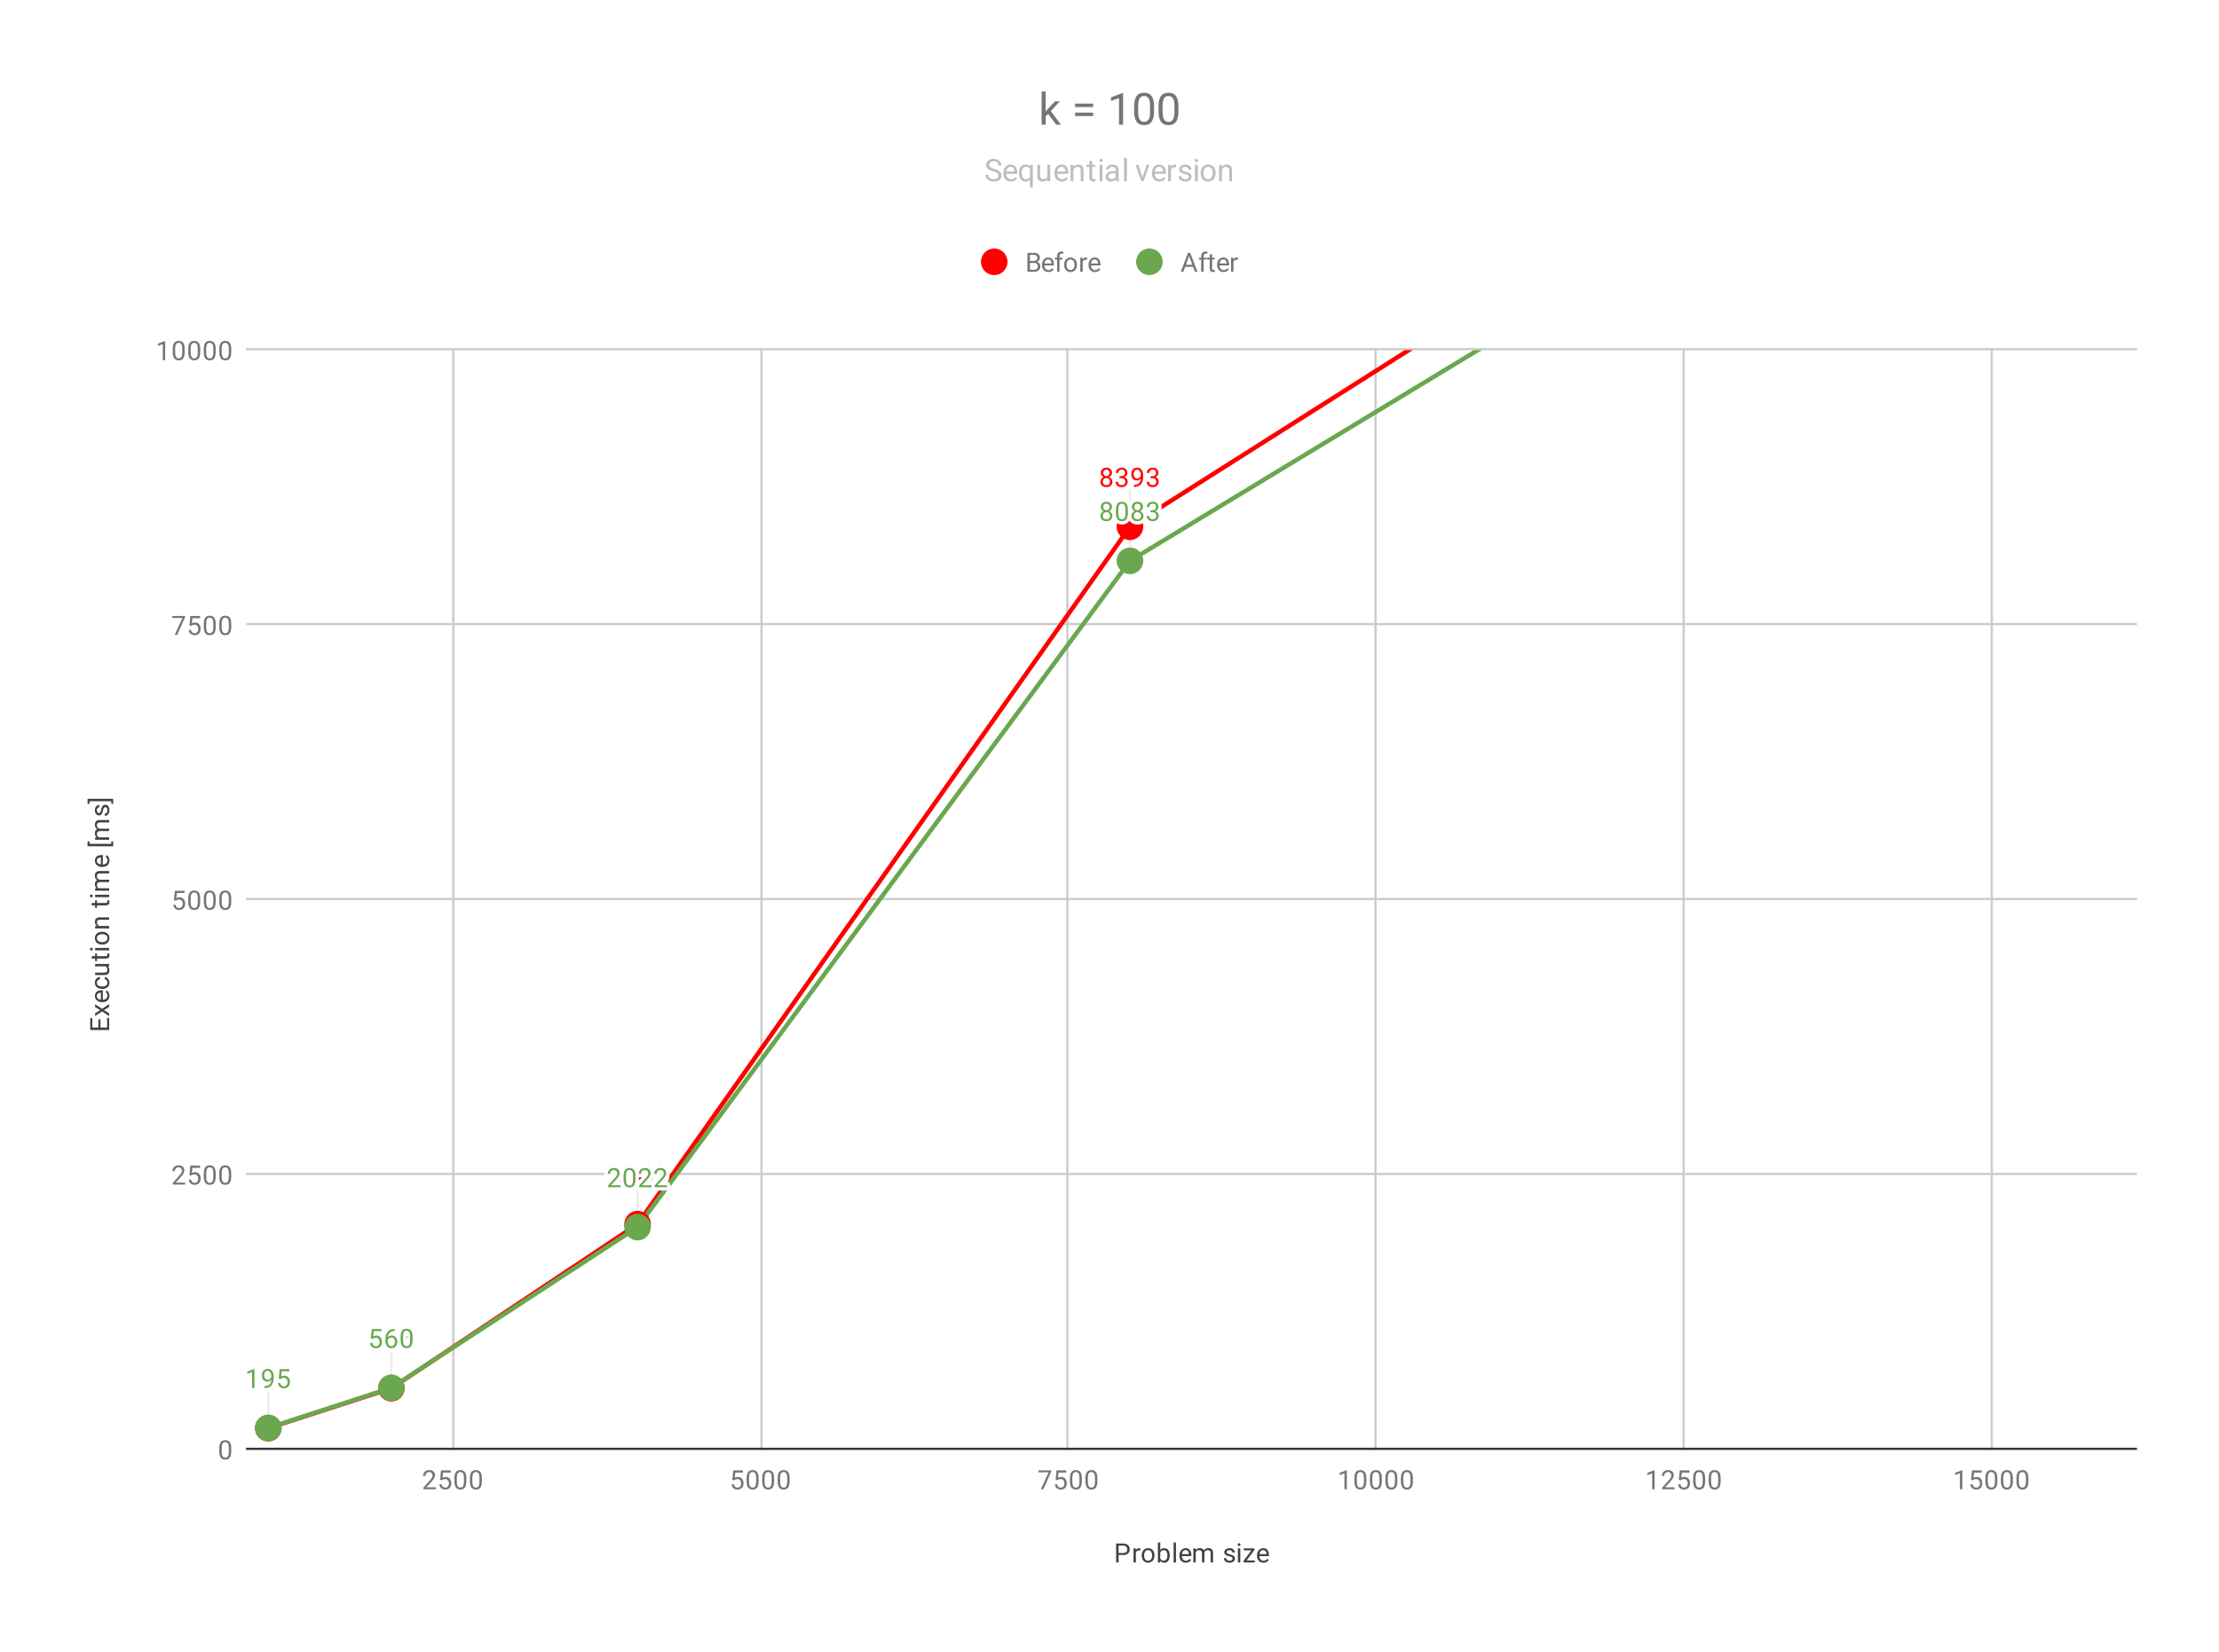 <svg version="1.1" viewBox="0.0 0.0 1001.0 745.0" fill="none" stroke="none" stroke-linecap="square" stroke-miterlimit="10" width="1001" height="745" xmlns:xlink="http://www.w3.org/1999/xlink" xmlns="http://www.w3.org/2000/svg"><path fill="#ffffff" d="M0 0L1001.0 0L1001.0 745.0L0 745.0L0 0Z" fill-rule="nonzero"/><path stroke="#cccccc" stroke-width="1.0" stroke-linecap="butt" d="M204.5 157.5L204.5 653.5" fill-rule="nonzero"/><path stroke="#cccccc" stroke-width="1.0" stroke-linecap="butt" d="M343.5 157.5L343.5 653.5" fill-rule="nonzero"/><path stroke="#cccccc" stroke-width="1.0" stroke-linecap="butt" d="M481.5 157.5L481.5 653.5" fill-rule="nonzero"/><path stroke="#cccccc" stroke-width="1.0" stroke-linecap="butt" d="M620.5 157.5L620.5 653.5" fill-rule="nonzero"/><path stroke="#cccccc" stroke-width="1.0" stroke-linecap="butt" d="M759.5 157.5L759.5 653.5" fill-rule="nonzero"/><path stroke="#cccccc" stroke-width="1.0" stroke-linecap="butt" d="M898.5 157.5L898.5 653.5" fill-rule="nonzero"/><path stroke="#333333" stroke-width="1.0" stroke-linecap="butt" d="M111.5 653.5L963.5 653.5" fill-rule="nonzero"/><path stroke="#cccccc" stroke-width="1.0" stroke-linecap="butt" d="M111.5 529.5L963.5 529.5" fill-rule="nonzero"/><path stroke="#cccccc" stroke-width="1.0" stroke-linecap="butt" d="M111.5 405.5L963.5 405.5" fill-rule="nonzero"/><path stroke="#cccccc" stroke-width="1.0" stroke-linecap="butt" d="M111.5 281.5L963.5 281.5" fill-rule="nonzero"/><path stroke="#cccccc" stroke-width="1.0" stroke-linecap="butt" d="M111.5 157.5L963.5 157.5" fill-rule="nonzero"/><path stroke="#eeeeee" stroke-width="1.0" stroke-linecap="butt" d="M121.021 628.18L121.021 644.18" fill-rule="nonzero"/><path stroke="#eeeeee" stroke-width="1.0" stroke-linecap="butt" d="M176.551 610.182L176.551 626.182" fill-rule="nonzero"/><path stroke="#eeeeee" stroke-width="1.0" stroke-linecap="butt" d="M287.612 536.154L287.612 552.154" fill-rule="nonzero"/><path stroke="#eeeeee" stroke-width="1.0" stroke-linecap="butt" d="M509.735 221.597L509.735 237.597" fill-rule="nonzero"/><path stroke="#eeeeee" stroke-width="1.0" stroke-linecap="butt" d="M121.021 628.081L121.021 644.081" fill-rule="nonzero"/><path stroke="#eeeeee" stroke-width="1.0" stroke-linecap="butt" d="M176.551 609.983L176.551 625.983" fill-rule="nonzero"/><path stroke="#eeeeee" stroke-width="1.0" stroke-linecap="butt" d="M287.612 537.492L287.612 553.492" fill-rule="nonzero"/><path stroke="#eeeeee" stroke-width="1.0" stroke-linecap="butt" d="M509.735 236.968L509.735 252.968" fill-rule="nonzero"/><clipPath id="id_0"><path d="M111.25 157.917L963.75 157.917L963.75 653.75L111.25 653.75L111.25 157.917Z" clip-rule="nonzero"/></clipPath><path stroke="#ff0000" stroke-width="2.0" stroke-linecap="butt" clip-path="url(#id_0)" d="M121.021 644.18L176.551 626.182L287.612 552.154L509.735 237.597L953.979 -43.888" fill-rule="nonzero"/><path stroke="#6aa84f" stroke-width="2.0" stroke-linecap="butt" clip-path="url(#id_0)" d="M121.021 644.081L176.551 625.983L287.612 553.492L509.735 252.968L953.979 -16.121" fill-rule="nonzero"/><path fill="#ff0000" clip-path="url(#id_0)" d="M127.021 644.18C127.021 647.494 124.334 650.18 121.021 650.18C117.707 650.18 115.021 647.494 115.021 644.18C115.021 640.867 117.707 638.18 121.021 638.18C124.334 638.18 127.021 640.867 127.021 644.18Z" fill-rule="nonzero"/><path fill="#ff0000" clip-path="url(#id_0)" d="M182.551 626.182C182.551 629.495 179.865 632.182 176.551 632.182C173.238 632.182 170.551 629.495 170.551 626.182C170.551 622.868 173.238 620.182 176.551 620.182C179.865 620.182 182.551 622.868 182.551 626.182Z" fill-rule="nonzero"/><path fill="#ff0000" clip-path="url(#id_0)" d="M293.612 552.154C293.612 555.467 290.926 558.154 287.612 558.154C284.299 558.154 281.612 555.467 281.612 552.154C281.612 548.84 284.299 546.154 287.612 546.154C290.926 546.154 293.612 548.84 293.612 552.154Z" fill-rule="nonzero"/><path fill="#ff0000" clip-path="url(#id_0)" d="M515.735 237.597C515.735 240.911 513.048 243.597 509.735 243.597C506.421 243.597 503.735 240.911 503.735 237.597C503.735 234.283 506.421 231.597 509.735 231.597C513.048 231.597 515.735 234.283 515.735 237.597Z" fill-rule="nonzero"/><path fill="#ff0000" clip-path="url(#id_0)" d="M959.979 -43.888C959.979 -40.574 957.293 -37.888 953.979 -37.888C950.665 -37.888 947.979 -40.574 947.979 -43.888C947.979 -47.201 950.665 -49.888 953.979 -49.888C957.293 -49.888 959.979 -47.201 959.979 -43.888Z" fill-rule="nonzero"/><path fill="#6aa84f" clip-path="url(#id_0)" d="M127.021 644.081C127.021 647.395 124.334 650.081 121.021 650.081C117.707 650.081 115.021 647.395 115.021 644.081C115.021 640.768 117.707 638.081 121.021 638.081C124.334 638.081 127.021 640.768 127.021 644.081Z" fill-rule="nonzero"/><path fill="#6aa84f" clip-path="url(#id_0)" d="M182.551 625.983C182.551 629.297 179.865 631.983 176.551 631.983C173.238 631.983 170.551 629.297 170.551 625.983C170.551 622.67 173.238 619.983 176.551 619.983C179.865 619.983 182.551 622.67 182.551 625.983Z" fill-rule="nonzero"/><path fill="#6aa84f" clip-path="url(#id_0)" d="M293.612 553.492C293.612 556.806 290.926 559.492 287.612 559.492C284.299 559.492 281.612 556.806 281.612 553.492C281.612 550.179 284.299 547.492 287.612 547.492C290.926 547.492 293.612 550.179 293.612 553.492Z" fill-rule="nonzero"/><path fill="#6aa84f" clip-path="url(#id_0)" d="M515.735 252.968C515.735 256.282 513.048 258.968 509.735 258.968C506.421 258.968 503.735 256.282 503.735 252.968C503.735 249.654 506.421 246.968 509.735 246.968C513.048 246.968 515.735 249.654 515.735 252.968Z" fill-rule="nonzero"/><path fill="#6aa84f" clip-path="url(#id_0)" d="M959.979 -16.121C959.979 -12.807 957.293 -10.121 953.979 -10.121C950.665 -10.121 947.979 -12.807 947.979 -16.121C947.979 -19.435 950.665 -22.121 953.979 -22.121C957.293 -22.121 959.979 -19.435 959.979 -16.121Z" fill-rule="nonzero"/><path stroke="#ffffff" stroke-width="3.0" stroke-linejoin="round" stroke-linecap="round" d="M114.786 626.18L113.708 626.18L113.708 618.962L111.521 619.759L111.521 618.774L114.63 617.602L114.786 617.602L114.786 626.18ZM122.38 622.43Q122.052 622.837 121.568 623.087Q121.099 623.321 120.536 623.321Q119.802 623.321 119.255 622.962Q118.708 622.602 118.411 621.946Q118.115 621.274 118.115 620.477Q118.115 619.634 118.427 618.946Q118.755 618.259 119.349 617.899Q119.958 617.524 120.755 617.524Q122.021 617.524 122.74 618.477Q123.474 619.43 123.474 621.055L123.474 621.368Q123.474 623.868 122.49 625.009Q121.505 626.149 119.521 626.18L119.302 626.18L119.302 625.274L119.536 625.274Q120.88 625.243 121.599 624.571Q122.318 623.899 122.38 622.43ZM120.708 622.43Q121.255 622.43 121.708 622.102Q122.177 621.759 122.396 621.274L122.396 620.837Q122.396 619.774 121.927 619.102Q121.458 618.43 120.755 618.43Q120.036 618.43 119.599 618.977Q119.177 619.524 119.177 620.43Q119.177 621.305 119.583 621.868Q120.005 622.43 120.708 622.43ZM126.802 621.384L127.615 621.384Q128.396 621.368 128.833 620.977Q129.271 620.587 129.271 619.915Q129.271 618.415 127.771 618.415Q127.068 618.415 126.646 618.821Q126.24 619.227 126.24 619.884L125.146 619.884Q125.146 618.868 125.88 618.196Q126.63 617.524 127.771 617.524Q128.974 617.524 129.661 618.165Q130.349 618.805 130.349 619.946Q130.349 620.509 129.99 621.024Q129.63 621.54 129.005 621.805Q129.708 622.024 130.083 622.54Q130.474 623.055 130.474 623.805Q130.474 624.946 129.724 625.634Q128.974 626.305 127.771 626.305Q126.583 626.305 125.818 625.649Q125.068 624.993 125.068 623.93L126.161 623.93Q126.161 624.602 126.599 625.009Q127.036 625.415 127.786 625.415Q128.568 625.415 128.974 625.009Q129.396 624.587 129.396 623.821Q129.396 623.087 128.943 622.696Q128.49 622.29 127.615 622.274L126.802 622.274L126.802 621.384Z" fill-rule="nonzero"/><path fill="#ff0000" d="M114.786 626.18L113.708 626.18L113.708 618.962L111.521 619.759L111.521 618.774L114.63 617.602L114.786 617.602L114.786 626.18ZM122.38 622.43Q122.052 622.837 121.568 623.087Q121.099 623.321 120.536 623.321Q119.802 623.321 119.255 622.962Q118.708 622.602 118.411 621.946Q118.115 621.274 118.115 620.477Q118.115 619.634 118.427 618.946Q118.755 618.259 119.349 617.899Q119.958 617.524 120.755 617.524Q122.021 617.524 122.74 618.477Q123.474 619.43 123.474 621.055L123.474 621.368Q123.474 623.868 122.49 625.009Q121.505 626.149 119.521 626.18L119.302 626.18L119.302 625.274L119.536 625.274Q120.88 625.243 121.599 624.571Q122.318 623.899 122.38 622.43ZM120.708 622.43Q121.255 622.43 121.708 622.102Q122.177 621.759 122.396 621.274L122.396 620.837Q122.396 619.774 121.927 619.102Q121.458 618.43 120.755 618.43Q120.036 618.43 119.599 618.977Q119.177 619.524 119.177 620.43Q119.177 621.305 119.583 621.868Q120.005 622.43 120.708 622.43ZM126.802 621.384L127.615 621.384Q128.396 621.368 128.833 620.977Q129.271 620.587 129.271 619.915Q129.271 618.415 127.771 618.415Q127.068 618.415 126.646 618.821Q126.24 619.227 126.24 619.884L125.146 619.884Q125.146 618.868 125.88 618.196Q126.63 617.524 127.771 617.524Q128.974 617.524 129.661 618.165Q130.349 618.805 130.349 619.946Q130.349 620.509 129.99 621.024Q129.63 621.54 129.005 621.805Q129.708 622.024 130.083 622.54Q130.474 623.055 130.474 623.805Q130.474 624.946 129.724 625.634Q128.974 626.305 127.771 626.305Q126.583 626.305 125.818 625.649Q125.068 624.993 125.068 623.93L126.161 623.93Q126.161 624.602 126.599 625.009Q127.036 625.415 127.786 625.415Q128.568 625.415 128.974 625.009Q129.396 624.587 129.396 623.821Q129.396 623.087 128.943 622.696Q128.49 622.29 127.615 622.274L126.802 622.274L126.802 621.384Z" fill-rule="nonzero"/><path stroke="#ffffff" stroke-width="3.0" stroke-linejoin="round" stroke-linecap="round" d="M167.254 603.9L167.692 599.65L172.067 599.65L172.067 600.65L168.614 600.65L168.348 602.979Q168.989 602.604 169.786 602.604Q170.942 602.604 171.629 603.385Q172.317 604.15 172.317 605.463Q172.317 606.775 171.598 607.541Q170.895 608.307 169.614 608.307Q168.489 608.307 167.77 607.682Q167.051 607.041 166.958 605.932L167.973 605.932Q168.083 606.666 168.504 607.041Q168.926 607.416 169.614 607.416Q170.364 607.416 170.801 606.9Q171.239 606.385 171.239 605.479Q171.239 604.619 170.77 604.104Q170.301 603.588 169.52 603.588Q168.817 603.588 168.411 603.885L168.129 604.119L167.254 603.9ZM174.254 603.9L174.692 599.65L179.067 599.65L179.067 600.65L175.614 600.65L175.348 602.979Q175.989 602.604 176.786 602.604Q177.942 602.604 178.629 603.385Q179.317 604.15 179.317 605.463Q179.317 606.775 178.598 607.541Q177.895 608.307 176.614 608.307Q175.489 608.307 174.77 607.682Q174.051 607.041 173.958 605.932L174.973 605.932Q175.083 606.666 175.504 607.041Q175.926 607.416 176.614 607.416Q177.364 607.416 177.801 606.9Q178.239 606.385 178.239 605.479Q178.239 604.619 177.77 604.104Q177.301 603.588 176.52 603.588Q175.817 603.588 175.411 603.885L175.129 604.119L174.254 603.9ZM185.02 599.65L185.02 600.557L184.817 600.557Q183.551 600.588 182.801 601.322Q182.051 602.041 181.926 603.354Q182.614 602.588 183.77 602.588Q184.879 602.588 185.551 603.369Q186.223 604.15 186.223 605.4Q186.223 606.713 185.504 607.51Q184.786 608.307 183.567 608.307Q182.348 608.307 181.583 607.369Q180.833 606.416 180.833 604.932L180.833 604.525Q180.833 602.166 181.833 600.916Q182.833 599.666 184.817 599.65L185.02 599.65ZM183.598 603.494Q183.036 603.494 182.567 603.822Q182.098 604.15 181.911 604.666L181.911 605.057Q181.911 606.119 182.379 606.76Q182.864 607.4 183.567 607.4Q184.301 607.4 184.723 606.869Q185.145 606.322 185.145 605.447Q185.145 604.572 184.723 604.041Q184.301 603.494 183.598 603.494Z" fill-rule="nonzero"/><path fill="#ff0000" d="M167.254 603.9L167.692 599.65L172.067 599.65L172.067 600.65L168.614 600.65L168.348 602.979Q168.989 602.604 169.786 602.604Q170.942 602.604 171.629 603.385Q172.317 604.15 172.317 605.463Q172.317 606.775 171.598 607.541Q170.895 608.307 169.614 608.307Q168.489 608.307 167.77 607.682Q167.051 607.041 166.958 605.932L167.973 605.932Q168.083 606.666 168.504 607.041Q168.926 607.416 169.614 607.416Q170.364 607.416 170.801 606.9Q171.239 606.385 171.239 605.479Q171.239 604.619 170.77 604.104Q170.301 603.588 169.52 603.588Q168.817 603.588 168.411 603.885L168.129 604.119L167.254 603.9ZM174.254 603.9L174.692 599.65L179.067 599.65L179.067 600.65L175.614 600.65L175.348 602.979Q175.989 602.604 176.786 602.604Q177.942 602.604 178.629 603.385Q179.317 604.15 179.317 605.463Q179.317 606.775 178.598 607.541Q177.895 608.307 176.614 608.307Q175.489 608.307 174.77 607.682Q174.051 607.041 173.958 605.932L174.973 605.932Q175.083 606.666 175.504 607.041Q175.926 607.416 176.614 607.416Q177.364 607.416 177.801 606.9Q178.239 606.385 178.239 605.479Q178.239 604.619 177.77 604.104Q177.301 603.588 176.52 603.588Q175.817 603.588 175.411 603.885L175.129 604.119L174.254 603.9ZM185.02 599.65L185.02 600.557L184.817 600.557Q183.551 600.588 182.801 601.322Q182.051 602.041 181.926 603.354Q182.614 602.588 183.77 602.588Q184.879 602.588 185.551 603.369Q186.223 604.15 186.223 605.4Q186.223 606.713 185.504 607.51Q184.786 608.307 183.567 608.307Q182.348 608.307 181.583 607.369Q180.833 606.416 180.833 604.932L180.833 604.525Q180.833 602.166 181.833 600.916Q182.833 599.666 184.817 599.65L185.02 599.65ZM183.598 603.494Q183.036 603.494 182.567 603.822Q182.098 604.15 181.911 604.666L181.911 605.057Q181.911 606.119 182.379 606.76Q182.864 607.4 183.567 607.4Q184.301 607.4 184.723 606.869Q185.145 606.322 185.145 605.447Q185.145 604.572 184.723 604.041Q184.301 603.494 183.598 603.494Z" fill-rule="nonzero"/><path stroke="#ffffff" stroke-width="3.0" stroke-linejoin="round" stroke-linecap="round" d="M279.909 534.154L274.316 534.154L274.316 533.372L277.269 530.091Q277.925 529.341 278.175 528.888Q278.425 528.419 278.425 527.919Q278.425 527.247 278.019 526.826Q277.628 526.388 276.941 526.388Q276.144 526.388 275.691 526.857Q275.237 527.31 275.237 528.138L274.159 528.138Q274.159 526.951 274.909 526.232Q275.675 525.497 276.941 525.497Q278.144 525.497 278.831 526.122Q279.519 526.747 279.519 527.794Q279.519 529.044 277.909 530.794L275.628 533.263L279.909 533.263L279.909 534.154ZM286.675 530.513Q286.675 532.419 286.019 533.357Q285.378 534.279 283.987 534.279Q282.628 534.279 281.972 533.372Q281.316 532.466 281.284 530.654L281.284 529.216Q281.284 527.326 281.925 526.419Q282.581 525.497 283.972 525.497Q285.347 525.497 286.003 526.388Q286.659 527.263 286.675 529.107L286.675 530.513ZM285.581 529.029Q285.581 527.654 285.191 527.029Q284.816 526.388 283.972 526.388Q283.144 526.388 282.753 527.029Q282.378 527.654 282.378 528.951L282.378 530.685Q282.378 532.06 282.769 532.732Q283.175 533.388 283.987 533.388Q284.784 533.388 285.175 532.763Q285.566 532.138 285.581 530.81L285.581 529.029ZM292.894 531.294L294.081 531.294L294.081 532.169L292.894 532.169L292.894 534.154L291.816 534.154L291.816 532.169L287.925 532.169L287.925 531.529L291.737 525.622L292.894 525.622L292.894 531.294ZM289.159 531.294L291.816 531.294L291.816 527.107L291.675 527.341L289.159 531.294ZM299.472 530.404Q299.144 530.81 298.659 531.06Q298.191 531.294 297.628 531.294Q296.894 531.294 296.347 530.935Q295.8 530.576 295.503 529.919Q295.206 529.247 295.206 528.451Q295.206 527.607 295.519 526.919Q295.847 526.232 296.441 525.872Q297.05 525.497 297.847 525.497Q299.112 525.497 299.831 526.451Q300.566 527.404 300.566 529.029L300.566 529.341Q300.566 531.841 299.581 532.982Q298.597 534.122 296.612 534.154L296.394 534.154L296.394 533.247L296.628 533.247Q297.972 533.216 298.691 532.544Q299.409 531.872 299.472 530.404ZM297.8 530.404Q298.347 530.404 298.8 530.076Q299.269 529.732 299.487 529.247L299.487 528.81Q299.487 527.747 299.019 527.076Q298.55 526.404 297.847 526.404Q297.128 526.404 296.691 526.951Q296.269 527.497 296.269 528.404Q296.269 529.279 296.675 529.841Q297.097 530.404 297.8 530.404Z" fill-rule="nonzero"/><path fill="#ff0000" d="M279.909 534.154L274.316 534.154L274.316 533.372L277.269 530.091Q277.925 529.341 278.175 528.888Q278.425 528.419 278.425 527.919Q278.425 527.247 278.019 526.826Q277.628 526.388 276.941 526.388Q276.144 526.388 275.691 526.857Q275.237 527.31 275.237 528.138L274.159 528.138Q274.159 526.951 274.909 526.232Q275.675 525.497 276.941 525.497Q278.144 525.497 278.831 526.122Q279.519 526.747 279.519 527.794Q279.519 529.044 277.909 530.794L275.628 533.263L279.909 533.263L279.909 534.154ZM286.675 530.513Q286.675 532.419 286.019 533.357Q285.378 534.279 283.987 534.279Q282.628 534.279 281.972 533.372Q281.316 532.466 281.284 530.654L281.284 529.216Q281.284 527.326 281.925 526.419Q282.581 525.497 283.972 525.497Q285.347 525.497 286.003 526.388Q286.659 527.263 286.675 529.107L286.675 530.513ZM285.581 529.029Q285.581 527.654 285.191 527.029Q284.816 526.388 283.972 526.388Q283.144 526.388 282.753 527.029Q282.378 527.654 282.378 528.951L282.378 530.685Q282.378 532.06 282.769 532.732Q283.175 533.388 283.987 533.388Q284.784 533.388 285.175 532.763Q285.566 532.138 285.581 530.81L285.581 529.029ZM292.894 531.294L294.081 531.294L294.081 532.169L292.894 532.169L292.894 534.154L291.816 534.154L291.816 532.169L287.925 532.169L287.925 531.529L291.737 525.622L292.894 525.622L292.894 531.294ZM289.159 531.294L291.816 531.294L291.816 527.107L291.675 527.341L289.159 531.294ZM299.472 530.404Q299.144 530.81 298.659 531.06Q298.191 531.294 297.628 531.294Q296.894 531.294 296.347 530.935Q295.8 530.576 295.503 529.919Q295.206 529.247 295.206 528.451Q295.206 527.607 295.519 526.919Q295.847 526.232 296.441 525.872Q297.05 525.497 297.847 525.497Q299.112 525.497 299.831 526.451Q300.566 527.404 300.566 529.029L300.566 529.341Q300.566 531.841 299.581 532.982Q298.597 534.122 296.612 534.154L296.394 534.154L296.394 533.247L296.628 533.247Q297.972 533.216 298.691 532.544Q299.409 531.872 299.472 530.404ZM297.8 530.404Q298.347 530.404 298.8 530.076Q299.269 529.732 299.487 529.247L299.487 528.81Q299.487 527.747 299.019 527.076Q298.55 526.404 297.847 526.404Q297.128 526.404 296.691 526.951Q296.269 527.497 296.269 528.404Q296.269 529.279 296.675 529.841Q297.097 530.404 297.8 530.404Z" fill-rule="nonzero"/><path stroke="#ffffff" stroke-width="3.0" stroke-linejoin="round" stroke-linecap="round" d="M501.625 213.285Q501.625 213.925 501.282 214.425Q500.938 214.925 500.375 215.206Q501.032 215.488 501.422 216.05Q501.813 216.597 501.813 217.3Q501.813 218.394 501.063 219.066Q500.328 219.722 499.11 219.722Q497.875 219.722 497.125 219.066Q496.391 218.394 496.391 217.3Q496.391 216.597 496.766 216.05Q497.141 215.488 497.813 215.206Q497.25 214.925 496.922 214.425Q496.594 213.925 496.594 213.285Q496.594 212.206 497.282 211.581Q497.969 210.941 499.11 210.941Q500.235 210.941 500.922 211.581Q501.625 212.206 501.625 213.285ZM500.735 217.269Q500.735 216.55 500.282 216.113Q499.828 215.66 499.094 215.66Q498.36 215.66 497.907 216.113Q497.469 216.55 497.469 217.285Q497.469 218.003 497.907 218.425Q498.344 218.831 499.11 218.831Q499.86 218.831 500.297 218.41Q500.735 217.988 500.735 217.269ZM499.11 211.831Q498.469 211.831 498.063 212.238Q497.672 212.628 497.672 213.316Q497.672 213.956 498.063 214.363Q498.453 214.769 499.094 214.769Q499.75 214.769 500.141 214.363Q500.532 213.956 500.532 213.316Q500.532 212.66 500.125 212.253Q499.719 211.831 499.11 211.831ZM505.016 214.8L505.828 214.8Q506.61 214.785 507.047 214.394Q507.485 214.003 507.485 213.331Q507.485 211.831 505.985 211.831Q505.282 211.831 504.86 212.238Q504.453 212.644 504.453 213.3L503.36 213.3Q503.36 212.285 504.094 211.613Q504.844 210.941 505.985 210.941Q507.188 210.941 507.875 211.581Q508.563 212.222 508.563 213.363Q508.563 213.925 508.203 214.441Q507.844 214.956 507.219 215.222Q507.922 215.441 508.297 215.956Q508.688 216.472 508.688 217.222Q508.688 218.363 507.938 219.05Q507.188 219.722 505.985 219.722Q504.797 219.722 504.032 219.066Q503.282 218.41 503.282 217.347L504.375 217.347Q504.375 218.019 504.813 218.425Q505.25 218.831 506 218.831Q506.782 218.831 507.188 218.425Q507.61 218.003 507.61 217.238Q507.61 216.503 507.157 216.113Q506.703 215.706 505.828 215.691L505.016 215.691L505.016 214.8ZM514.594 215.847Q514.266 216.253 513.782 216.503Q513.313 216.738 512.75 216.738Q512.016 216.738 511.469 216.378Q510.922 216.019 510.625 215.363Q510.328 214.691 510.328 213.894Q510.328 213.05 510.641 212.363Q510.969 211.675 511.563 211.316Q512.172 210.941 512.969 210.941Q514.235 210.941 514.953 211.894Q515.688 212.847 515.688 214.472L515.688 214.785Q515.688 217.285 514.703 218.425Q513.719 219.566 511.735 219.597L511.516 219.597L511.516 218.691L511.75 218.691Q513.094 218.66 513.813 217.988Q514.532 217.316 514.594 215.847ZM512.922 215.847Q513.469 215.847 513.922 215.519Q514.391 215.175 514.61 214.691L514.61 214.253Q514.61 213.191 514.141 212.519Q513.672 211.847 512.969 211.847Q512.25 211.847 511.813 212.394Q511.391 212.941 511.391 213.847Q511.391 214.722 511.797 215.285Q512.219 215.847 512.922 215.847ZM519.016 214.8L519.828 214.8Q520.61 214.785 521.047 214.394Q521.485 214.003 521.485 213.331Q521.485 211.831 519.985 211.831Q519.282 211.831 518.86 212.238Q518.453 212.644 518.453 213.3L517.36 213.3Q517.36 212.285 518.094 211.613Q518.844 210.941 519.985 210.941Q521.188 210.941 521.875 211.581Q522.563 212.222 522.563 213.363Q522.563 213.925 522.203 214.441Q521.844 214.956 521.219 215.222Q521.922 215.441 522.297 215.956Q522.688 216.472 522.688 217.222Q522.688 218.363 521.938 219.05Q521.188 219.722 519.985 219.722Q518.797 219.722 518.032 219.066Q517.282 218.41 517.282 217.347L518.375 217.347Q518.375 218.019 518.813 218.425Q519.25 218.831 520 218.831Q520.782 218.831 521.188 218.425Q521.61 218.003 521.61 217.238Q521.61 216.503 521.157 216.113Q520.703 215.706 519.828 215.691L519.016 215.691L519.016 214.8Z" fill-rule="nonzero"/><path fill="#ff0000" d="M501.625 213.285Q501.625 213.925 501.282 214.425Q500.938 214.925 500.375 215.206Q501.032 215.488 501.422 216.05Q501.813 216.597 501.813 217.3Q501.813 218.394 501.063 219.066Q500.328 219.722 499.11 219.722Q497.875 219.722 497.125 219.066Q496.391 218.394 496.391 217.3Q496.391 216.597 496.766 216.05Q497.141 215.488 497.813 215.206Q497.25 214.925 496.922 214.425Q496.594 213.925 496.594 213.285Q496.594 212.206 497.282 211.581Q497.969 210.941 499.11 210.941Q500.235 210.941 500.922 211.581Q501.625 212.206 501.625 213.285ZM500.735 217.269Q500.735 216.55 500.282 216.113Q499.828 215.66 499.094 215.66Q498.36 215.66 497.907 216.113Q497.469 216.55 497.469 217.285Q497.469 218.003 497.907 218.425Q498.344 218.831 499.11 218.831Q499.86 218.831 500.297 218.41Q500.735 217.988 500.735 217.269ZM499.11 211.831Q498.469 211.831 498.063 212.238Q497.672 212.628 497.672 213.316Q497.672 213.956 498.063 214.363Q498.453 214.769 499.094 214.769Q499.75 214.769 500.141 214.363Q500.532 213.956 500.532 213.316Q500.532 212.66 500.125 212.253Q499.719 211.831 499.11 211.831ZM505.016 214.8L505.828 214.8Q506.61 214.785 507.047 214.394Q507.485 214.003 507.485 213.331Q507.485 211.831 505.985 211.831Q505.282 211.831 504.86 212.238Q504.453 212.644 504.453 213.3L503.36 213.3Q503.36 212.285 504.094 211.613Q504.844 210.941 505.985 210.941Q507.188 210.941 507.875 211.581Q508.563 212.222 508.563 213.363Q508.563 213.925 508.203 214.441Q507.844 214.956 507.219 215.222Q507.922 215.441 508.297 215.956Q508.688 216.472 508.688 217.222Q508.688 218.363 507.938 219.05Q507.188 219.722 505.985 219.722Q504.797 219.722 504.032 219.066Q503.282 218.41 503.282 217.347L504.375 217.347Q504.375 218.019 504.813 218.425Q505.25 218.831 506 218.831Q506.782 218.831 507.188 218.425Q507.61 218.003 507.61 217.238Q507.61 216.503 507.157 216.113Q506.703 215.706 505.828 215.691L505.016 215.691L505.016 214.8ZM514.594 215.847Q514.266 216.253 513.782 216.503Q513.313 216.738 512.75 216.738Q512.016 216.738 511.469 216.378Q510.922 216.019 510.625 215.363Q510.328 214.691 510.328 213.894Q510.328 213.05 510.641 212.363Q510.969 211.675 511.563 211.316Q512.172 210.941 512.969 210.941Q514.235 210.941 514.953 211.894Q515.688 212.847 515.688 214.472L515.688 214.785Q515.688 217.285 514.703 218.425Q513.719 219.566 511.735 219.597L511.516 219.597L511.516 218.691L511.75 218.691Q513.094 218.66 513.813 217.988Q514.532 217.316 514.594 215.847ZM512.922 215.847Q513.469 215.847 513.922 215.519Q514.391 215.175 514.61 214.691L514.61 214.253Q514.61 213.191 514.141 212.519Q513.672 211.847 512.969 211.847Q512.25 211.847 511.813 212.394Q511.391 212.941 511.391 213.847Q511.391 214.722 511.797 215.285Q512.219 215.847 512.922 215.847ZM519.016 214.8L519.828 214.8Q520.61 214.785 521.047 214.394Q521.485 214.003 521.485 213.331Q521.485 211.831 519.985 211.831Q519.282 211.831 518.86 212.238Q518.453 212.644 518.453 213.3L517.36 213.3Q517.36 212.285 518.094 211.613Q518.844 210.941 519.985 210.941Q521.188 210.941 521.875 211.581Q522.563 212.222 522.563 213.363Q522.563 213.925 522.203 214.441Q521.844 214.956 521.219 215.222Q521.922 215.441 522.297 215.956Q522.688 216.472 522.688 217.222Q522.688 218.363 521.938 219.05Q521.188 219.722 519.985 219.722Q518.797 219.722 518.032 219.066Q517.282 218.41 517.282 217.347L518.375 217.347Q518.375 218.019 518.813 218.425Q519.25 218.831 520 218.831Q520.782 218.831 521.188 218.425Q521.61 218.003 521.61 217.238Q521.61 216.503 521.157 216.113Q520.703 215.706 519.828 215.691L519.016 215.691L519.016 214.8Z" fill-rule="nonzero"/><path stroke="#ffffff" stroke-width="3.0" stroke-linejoin="round" stroke-linecap="round" d="M114.786 626.081L113.708 626.081L113.708 618.862L111.521 619.659L111.521 618.675L114.63 617.503L114.786 617.503L114.786 626.081ZM122.38 622.331Q122.052 622.737 121.568 622.987Q121.099 623.222 120.536 623.222Q119.802 623.222 119.255 622.862Q118.708 622.503 118.411 621.847Q118.115 621.175 118.115 620.378Q118.115 619.534 118.427 618.847Q118.755 618.159 119.349 617.8Q119.958 617.425 120.755 617.425Q122.021 617.425 122.74 618.378Q123.474 619.331 123.474 620.956L123.474 621.269Q123.474 623.769 122.49 624.909Q121.505 626.05 119.521 626.081L119.302 626.081L119.302 625.175L119.536 625.175Q120.88 625.144 121.599 624.472Q122.318 623.8 122.38 622.331ZM120.708 622.331Q121.255 622.331 121.708 622.003Q122.177 621.659 122.396 621.175L122.396 620.737Q122.396 619.675 121.927 619.003Q121.458 618.331 120.755 618.331Q120.036 618.331 119.599 618.878Q119.177 619.425 119.177 620.331Q119.177 621.206 119.583 621.769Q120.005 622.331 120.708 622.331ZM125.724 621.8L126.161 617.55L130.536 617.55L130.536 618.55L127.083 618.55L126.818 620.878Q127.458 620.503 128.255 620.503Q129.411 620.503 130.099 621.284Q130.786 622.05 130.786 623.362Q130.786 624.675 130.068 625.441Q129.365 626.206 128.083 626.206Q126.958 626.206 126.24 625.581Q125.521 624.941 125.427 623.831L126.443 623.831Q126.552 624.566 126.974 624.941Q127.396 625.316 128.083 625.316Q128.833 625.316 129.271 624.8Q129.708 624.284 129.708 623.378Q129.708 622.519 129.24 622.003Q128.771 621.487 127.99 621.487Q127.286 621.487 126.88 621.784L126.599 622.019L125.724 621.8Z" fill-rule="nonzero"/><path fill="#6aa84f" d="M114.786 626.081L113.708 626.081L113.708 618.862L111.521 619.659L111.521 618.675L114.63 617.503L114.786 617.503L114.786 626.081ZM122.38 622.331Q122.052 622.737 121.568 622.987Q121.099 623.222 120.536 623.222Q119.802 623.222 119.255 622.862Q118.708 622.503 118.411 621.847Q118.115 621.175 118.115 620.378Q118.115 619.534 118.427 618.847Q118.755 618.159 119.349 617.8Q119.958 617.425 120.755 617.425Q122.021 617.425 122.74 618.378Q123.474 619.331 123.474 620.956L123.474 621.269Q123.474 623.769 122.49 624.909Q121.505 626.05 119.521 626.081L119.302 626.081L119.302 625.175L119.536 625.175Q120.88 625.144 121.599 624.472Q122.318 623.8 122.38 622.331ZM120.708 622.331Q121.255 622.331 121.708 622.003Q122.177 621.659 122.396 621.175L122.396 620.737Q122.396 619.675 121.927 619.003Q121.458 618.331 120.755 618.331Q120.036 618.331 119.599 618.878Q119.177 619.425 119.177 620.331Q119.177 621.206 119.583 621.769Q120.005 622.331 120.708 622.331ZM125.724 621.8L126.161 617.55L130.536 617.55L130.536 618.55L127.083 618.55L126.818 620.878Q127.458 620.503 128.255 620.503Q129.411 620.503 130.099 621.284Q130.786 622.05 130.786 623.362Q130.786 624.675 130.068 625.441Q129.365 626.206 128.083 626.206Q126.958 626.206 126.24 625.581Q125.521 624.941 125.427 623.831L126.443 623.831Q126.552 624.566 126.974 624.941Q127.396 625.316 128.083 625.316Q128.833 625.316 129.271 624.8Q129.708 624.284 129.708 623.378Q129.708 622.519 129.24 622.003Q128.771 621.487 127.99 621.487Q127.286 621.487 126.88 621.784L126.599 622.019L125.724 621.8Z" fill-rule="nonzero"/><path stroke="#ffffff" stroke-width="3.0" stroke-linejoin="round" stroke-linecap="round" d="M167.254 603.702L167.692 599.452L172.067 599.452L172.067 600.452L168.614 600.452L168.348 602.78Q168.989 602.405 169.786 602.405Q170.942 602.405 171.629 603.186Q172.317 603.952 172.317 605.265Q172.317 606.577 171.598 607.343Q170.895 608.108 169.614 608.108Q168.489 608.108 167.77 607.483Q167.051 606.843 166.958 605.733L167.973 605.733Q168.083 606.468 168.504 606.843Q168.926 607.218 169.614 607.218Q170.364 607.218 170.801 606.702Q171.239 606.186 171.239 605.28Q171.239 604.421 170.77 603.905Q170.301 603.39 169.52 603.39Q168.817 603.39 168.411 603.686L168.129 603.921L167.254 603.702ZM178.02 599.452L178.02 600.358L177.817 600.358Q176.551 600.39 175.801 601.124Q175.051 601.843 174.926 603.155Q175.614 602.39 176.77 602.39Q177.879 602.39 178.551 603.171Q179.223 603.952 179.223 605.202Q179.223 606.515 178.504 607.311Q177.786 608.108 176.567 608.108Q175.348 608.108 174.583 607.171Q173.833 606.218 173.833 604.733L173.833 604.327Q173.833 601.968 174.833 600.718Q175.833 599.468 177.817 599.452L178.02 599.452ZM176.598 603.296Q176.036 603.296 175.567 603.624Q175.098 603.952 174.911 604.468L174.911 604.858Q174.911 605.921 175.379 606.561Q175.864 607.202 176.567 607.202Q177.301 607.202 177.723 606.671Q178.145 606.124 178.145 605.249Q178.145 604.374 177.723 603.843Q177.301 603.296 176.598 603.296ZM186.114 604.343Q186.114 606.249 185.458 607.186Q184.817 608.108 183.426 608.108Q182.067 608.108 181.411 607.202Q180.754 606.296 180.723 604.483L180.723 603.046Q180.723 601.155 181.364 600.249Q182.02 599.327 183.411 599.327Q184.786 599.327 185.442 600.218Q186.098 601.093 186.114 602.936L186.114 604.343ZM185.02 602.858Q185.02 601.483 184.629 600.858Q184.254 600.218 183.411 600.218Q182.583 600.218 182.192 600.858Q181.817 601.483 181.817 602.78L181.817 604.515Q181.817 605.89 182.208 606.561Q182.614 607.218 183.426 607.218Q184.223 607.218 184.614 606.593Q185.004 605.968 185.02 604.64L185.02 602.858Z" fill-rule="nonzero"/><path fill="#6aa84f" d="M167.254 603.702L167.692 599.452L172.067 599.452L172.067 600.452L168.614 600.452L168.348 602.78Q168.989 602.405 169.786 602.405Q170.942 602.405 171.629 603.186Q172.317 603.952 172.317 605.265Q172.317 606.577 171.598 607.343Q170.895 608.108 169.614 608.108Q168.489 608.108 167.77 607.483Q167.051 606.843 166.958 605.733L167.973 605.733Q168.083 606.468 168.504 606.843Q168.926 607.218 169.614 607.218Q170.364 607.218 170.801 606.702Q171.239 606.186 171.239 605.28Q171.239 604.421 170.77 603.905Q170.301 603.39 169.52 603.39Q168.817 603.39 168.411 603.686L168.129 603.921L167.254 603.702ZM178.02 599.452L178.02 600.358L177.817 600.358Q176.551 600.39 175.801 601.124Q175.051 601.843 174.926 603.155Q175.614 602.39 176.77 602.39Q177.879 602.39 178.551 603.171Q179.223 603.952 179.223 605.202Q179.223 606.515 178.504 607.311Q177.786 608.108 176.567 608.108Q175.348 608.108 174.583 607.171Q173.833 606.218 173.833 604.733L173.833 604.327Q173.833 601.968 174.833 600.718Q175.833 599.468 177.817 599.452L178.02 599.452ZM176.598 603.296Q176.036 603.296 175.567 603.624Q175.098 603.952 174.911 604.468L174.911 604.858Q174.911 605.921 175.379 606.561Q175.864 607.202 176.567 607.202Q177.301 607.202 177.723 606.671Q178.145 606.124 178.145 605.249Q178.145 604.374 177.723 603.843Q177.301 603.296 176.598 603.296ZM186.114 604.343Q186.114 606.249 185.458 607.186Q184.817 608.108 183.426 608.108Q182.067 608.108 181.411 607.202Q180.754 606.296 180.723 604.483L180.723 603.046Q180.723 601.155 181.364 600.249Q182.02 599.327 183.411 599.327Q184.786 599.327 185.442 600.218Q186.098 601.093 186.114 602.936L186.114 604.343ZM185.02 602.858Q185.02 601.483 184.629 600.858Q184.254 600.218 183.411 600.218Q182.583 600.218 182.192 600.858Q181.817 601.483 181.817 602.78L181.817 604.515Q181.817 605.89 182.208 606.561Q182.614 607.218 183.426 607.218Q184.223 607.218 184.614 606.593Q185.004 605.968 185.02 604.64L185.02 602.858Z" fill-rule="nonzero"/><path stroke="#ffffff" stroke-width="3.0" stroke-linejoin="round" stroke-linecap="round" d="M279.909 535.492L274.316 535.492L274.316 534.711L277.269 531.43Q277.925 530.68 278.175 530.227Q278.425 529.758 278.425 529.258Q278.425 528.586 278.019 528.164Q277.628 527.727 276.941 527.727Q276.144 527.727 275.691 528.196Q275.237 528.649 275.237 529.477L274.159 529.477Q274.159 528.289 274.909 527.571Q275.675 526.836 276.941 526.836Q278.144 526.836 278.831 527.461Q279.519 528.086 279.519 529.133Q279.519 530.383 277.909 532.133L275.628 534.602L279.909 534.602L279.909 535.492ZM286.675 531.852Q286.675 533.758 286.019 534.696Q285.378 535.617 283.987 535.617Q282.628 535.617 281.972 534.711Q281.316 533.805 281.284 531.992L281.284 530.555Q281.284 528.664 281.925 527.758Q282.581 526.836 283.972 526.836Q285.347 526.836 286.003 527.727Q286.659 528.602 286.675 530.446L286.675 531.852ZM285.581 530.367Q285.581 528.992 285.191 528.367Q284.816 527.727 283.972 527.727Q283.144 527.727 282.753 528.367Q282.378 528.992 282.378 530.289L282.378 532.024Q282.378 533.399 282.769 534.071Q283.175 534.727 283.987 534.727Q284.784 534.727 285.175 534.102Q285.566 533.477 285.581 532.149L285.581 530.367ZM293.909 535.492L288.316 535.492L288.316 534.711L291.269 531.43Q291.925 530.68 292.175 530.227Q292.425 529.758 292.425 529.258Q292.425 528.586 292.019 528.164Q291.628 527.727 290.941 527.727Q290.144 527.727 289.691 528.196Q289.237 528.649 289.237 529.477L288.159 529.477Q288.159 528.289 288.909 527.571Q289.675 526.836 290.941 526.836Q292.144 526.836 292.831 527.461Q293.519 528.086 293.519 529.133Q293.519 530.383 291.909 532.133L289.628 534.602L293.909 534.602L293.909 535.492ZM300.909 535.492L295.316 535.492L295.316 534.711L298.269 531.43Q298.925 530.68 299.175 530.227Q299.425 529.758 299.425 529.258Q299.425 528.586 299.019 528.164Q298.628 527.727 297.941 527.727Q297.144 527.727 296.691 528.196Q296.237 528.649 296.237 529.477L295.159 529.477Q295.159 528.289 295.909 527.571Q296.675 526.836 297.941 526.836Q299.144 526.836 299.831 527.461Q300.519 528.086 300.519 529.133Q300.519 530.383 298.909 532.133L296.628 534.602L300.909 534.602L300.909 535.492Z" fill-rule="nonzero"/><path fill="#6aa84f" d="M279.909 535.492L274.316 535.492L274.316 534.711L277.269 531.43Q277.925 530.68 278.175 530.227Q278.425 529.758 278.425 529.258Q278.425 528.586 278.019 528.164Q277.628 527.727 276.941 527.727Q276.144 527.727 275.691 528.196Q275.237 528.649 275.237 529.477L274.159 529.477Q274.159 528.289 274.909 527.571Q275.675 526.836 276.941 526.836Q278.144 526.836 278.831 527.461Q279.519 528.086 279.519 529.133Q279.519 530.383 277.909 532.133L275.628 534.602L279.909 534.602L279.909 535.492ZM286.675 531.852Q286.675 533.758 286.019 534.696Q285.378 535.617 283.987 535.617Q282.628 535.617 281.972 534.711Q281.316 533.805 281.284 531.992L281.284 530.555Q281.284 528.664 281.925 527.758Q282.581 526.836 283.972 526.836Q285.347 526.836 286.003 527.727Q286.659 528.602 286.675 530.446L286.675 531.852ZM285.581 530.367Q285.581 528.992 285.191 528.367Q284.816 527.727 283.972 527.727Q283.144 527.727 282.753 528.367Q282.378 528.992 282.378 530.289L282.378 532.024Q282.378 533.399 282.769 534.071Q283.175 534.727 283.987 534.727Q284.784 534.727 285.175 534.102Q285.566 533.477 285.581 532.149L285.581 530.367ZM293.909 535.492L288.316 535.492L288.316 534.711L291.269 531.43Q291.925 530.68 292.175 530.227Q292.425 529.758 292.425 529.258Q292.425 528.586 292.019 528.164Q291.628 527.727 290.941 527.727Q290.144 527.727 289.691 528.196Q289.237 528.649 289.237 529.477L288.159 529.477Q288.159 528.289 288.909 527.571Q289.675 526.836 290.941 526.836Q292.144 526.836 292.831 527.461Q293.519 528.086 293.519 529.133Q293.519 530.383 291.909 532.133L289.628 534.602L293.909 534.602L293.909 535.492ZM300.909 535.492L295.316 535.492L295.316 534.711L298.269 531.43Q298.925 530.68 299.175 530.227Q299.425 529.758 299.425 529.258Q299.425 528.586 299.019 528.164Q298.628 527.727 297.941 527.727Q297.144 527.727 296.691 528.196Q296.237 528.649 296.237 529.477L295.159 529.477Q295.159 528.289 295.909 527.571Q296.675 526.836 297.941 526.836Q299.144 526.836 299.831 527.461Q300.519 528.086 300.519 529.133Q300.519 530.383 298.909 532.133L296.628 534.602L300.909 534.602L300.909 535.492Z" fill-rule="nonzero"/><path stroke="#ffffff" stroke-width="3.0" stroke-linejoin="round" stroke-linecap="round" d="M501.625 228.655Q501.625 229.296 501.282 229.796Q500.938 230.296 500.375 230.577Q501.032 230.859 501.422 231.421Q501.813 231.968 501.813 232.671Q501.813 233.765 501.063 234.437Q500.328 235.093 499.11 235.093Q497.875 235.093 497.125 234.437Q496.391 233.765 496.391 232.671Q496.391 231.968 496.766 231.421Q497.141 230.859 497.813 230.577Q497.25 230.296 496.922 229.796Q496.594 229.296 496.594 228.655Q496.594 227.577 497.282 226.952Q497.969 226.312 499.11 226.312Q500.235 226.312 500.922 226.952Q501.625 227.577 501.625 228.655ZM500.735 232.64Q500.735 231.921 500.282 231.484Q499.828 231.03 499.094 231.03Q498.36 231.03 497.907 231.484Q497.469 231.921 497.469 232.655Q497.469 233.374 497.907 233.796Q498.344 234.202 499.11 234.202Q499.86 234.202 500.297 233.78Q500.735 233.359 500.735 232.64ZM499.11 227.202Q498.469 227.202 498.063 227.609Q497.672 227.999 497.672 228.687Q497.672 229.327 498.063 229.734Q498.453 230.14 499.094 230.14Q499.75 230.14 500.141 229.734Q500.532 229.327 500.532 228.687Q500.532 228.03 500.125 227.624Q499.719 227.202 499.11 227.202ZM508.797 231.327Q508.797 233.234 508.141 234.171Q507.5 235.093 506.11 235.093Q504.75 235.093 504.094 234.187Q503.438 233.28 503.407 231.468L503.407 230.03Q503.407 228.14 504.047 227.234Q504.703 226.312 506.094 226.312Q507.469 226.312 508.125 227.202Q508.782 228.077 508.797 229.921L508.797 231.327ZM507.703 229.843Q507.703 228.468 507.313 227.843Q506.938 227.202 506.094 227.202Q505.266 227.202 504.875 227.843Q504.5 228.468 504.5 229.765L504.5 231.499Q504.5 232.874 504.891 233.546Q505.297 234.202 506.11 234.202Q506.907 234.202 507.297 233.577Q507.688 232.952 507.703 231.624L507.703 229.843ZM515.625 228.655Q515.625 229.296 515.282 229.796Q514.938 230.296 514.375 230.577Q515.032 230.859 515.422 231.421Q515.813 231.968 515.813 232.671Q515.813 233.765 515.063 234.437Q514.328 235.093 513.11 235.093Q511.875 235.093 511.125 234.437Q510.391 233.765 510.391 232.671Q510.391 231.968 510.766 231.421Q511.141 230.859 511.813 230.577Q511.25 230.296 510.922 229.796Q510.594 229.296 510.594 228.655Q510.594 227.577 511.282 226.952Q511.969 226.312 513.11 226.312Q514.235 226.312 514.922 226.952Q515.625 227.577 515.625 228.655ZM514.735 232.64Q514.735 231.921 514.282 231.484Q513.828 231.03 513.094 231.03Q512.36 231.03 511.907 231.484Q511.469 231.921 511.469 232.655Q511.469 233.374 511.907 233.796Q512.344 234.202 513.11 234.202Q513.86 234.202 514.297 233.78Q514.735 233.359 514.735 232.64ZM513.11 227.202Q512.469 227.202 512.063 227.609Q511.672 227.999 511.672 228.687Q511.672 229.327 512.063 229.734Q512.453 230.14 513.094 230.14Q513.75 230.14 514.141 229.734Q514.532 229.327 514.532 228.687Q514.532 228.03 514.125 227.624Q513.719 227.202 513.11 227.202ZM519.016 230.171L519.828 230.171Q520.61 230.155 521.047 229.765Q521.485 229.374 521.485 228.702Q521.485 227.202 519.985 227.202Q519.282 227.202 518.86 227.609Q518.453 228.015 518.453 228.671L517.36 228.671Q517.36 227.655 518.094 226.984Q518.844 226.312 519.985 226.312Q521.188 226.312 521.875 226.952Q522.563 227.593 522.563 228.734Q522.563 229.296 522.203 229.812Q521.844 230.327 521.219 230.593Q521.922 230.812 522.297 231.327Q522.688 231.843 522.688 232.593Q522.688 233.734 521.938 234.421Q521.188 235.093 519.985 235.093Q518.797 235.093 518.032 234.437Q517.282 233.78 517.282 232.718L518.375 232.718Q518.375 233.39 518.813 233.796Q519.25 234.202 520 234.202Q520.782 234.202 521.188 233.796Q521.61 233.374 521.61 232.609Q521.61 231.874 521.157 231.484Q520.703 231.077 519.828 231.062L519.016 231.062L519.016 230.171Z" fill-rule="nonzero"/><path fill="#6aa84f" d="M501.625 228.655Q501.625 229.296 501.282 229.796Q500.938 230.296 500.375 230.577Q501.032 230.859 501.422 231.421Q501.813 231.968 501.813 232.671Q501.813 233.765 501.063 234.437Q500.328 235.093 499.11 235.093Q497.875 235.093 497.125 234.437Q496.391 233.765 496.391 232.671Q496.391 231.968 496.766 231.421Q497.141 230.859 497.813 230.577Q497.25 230.296 496.922 229.796Q496.594 229.296 496.594 228.655Q496.594 227.577 497.282 226.952Q497.969 226.312 499.11 226.312Q500.235 226.312 500.922 226.952Q501.625 227.577 501.625 228.655ZM500.735 232.64Q500.735 231.921 500.282 231.484Q499.828 231.03 499.094 231.03Q498.36 231.03 497.907 231.484Q497.469 231.921 497.469 232.655Q497.469 233.374 497.907 233.796Q498.344 234.202 499.11 234.202Q499.86 234.202 500.297 233.78Q500.735 233.359 500.735 232.64ZM499.11 227.202Q498.469 227.202 498.063 227.609Q497.672 227.999 497.672 228.687Q497.672 229.327 498.063 229.734Q498.453 230.14 499.094 230.14Q499.75 230.14 500.141 229.734Q500.532 229.327 500.532 228.687Q500.532 228.03 500.125 227.624Q499.719 227.202 499.11 227.202ZM508.797 231.327Q508.797 233.234 508.141 234.171Q507.5 235.093 506.11 235.093Q504.75 235.093 504.094 234.187Q503.438 233.28 503.407 231.468L503.407 230.03Q503.407 228.14 504.047 227.234Q504.703 226.312 506.094 226.312Q507.469 226.312 508.125 227.202Q508.782 228.077 508.797 229.921L508.797 231.327ZM507.703 229.843Q507.703 228.468 507.313 227.843Q506.938 227.202 506.094 227.202Q505.266 227.202 504.875 227.843Q504.5 228.468 504.5 229.765L504.5 231.499Q504.5 232.874 504.891 233.546Q505.297 234.202 506.11 234.202Q506.907 234.202 507.297 233.577Q507.688 232.952 507.703 231.624L507.703 229.843ZM515.625 228.655Q515.625 229.296 515.282 229.796Q514.938 230.296 514.375 230.577Q515.032 230.859 515.422 231.421Q515.813 231.968 515.813 232.671Q515.813 233.765 515.063 234.437Q514.328 235.093 513.11 235.093Q511.875 235.093 511.125 234.437Q510.391 233.765 510.391 232.671Q510.391 231.968 510.766 231.421Q511.141 230.859 511.813 230.577Q511.25 230.296 510.922 229.796Q510.594 229.296 510.594 228.655Q510.594 227.577 511.282 226.952Q511.969 226.312 513.11 226.312Q514.235 226.312 514.922 226.952Q515.625 227.577 515.625 228.655ZM514.735 232.64Q514.735 231.921 514.282 231.484Q513.828 231.03 513.094 231.03Q512.36 231.03 511.907 231.484Q511.469 231.921 511.469 232.655Q511.469 233.374 511.907 233.796Q512.344 234.202 513.11 234.202Q513.86 234.202 514.297 233.78Q514.735 233.359 514.735 232.64ZM513.11 227.202Q512.469 227.202 512.063 227.609Q511.672 227.999 511.672 228.687Q511.672 229.327 512.063 229.734Q512.453 230.14 513.094 230.14Q513.75 230.14 514.141 229.734Q514.532 229.327 514.532 228.687Q514.532 228.03 514.125 227.624Q513.719 227.202 513.11 227.202ZM519.016 230.171L519.828 230.171Q520.61 230.155 521.047 229.765Q521.485 229.374 521.485 228.702Q521.485 227.202 519.985 227.202Q519.282 227.202 518.86 227.609Q518.453 228.015 518.453 228.671L517.36 228.671Q517.36 227.655 518.094 226.984Q518.844 226.312 519.985 226.312Q521.188 226.312 521.875 226.952Q522.563 227.593 522.563 228.734Q522.563 229.296 522.203 229.812Q521.844 230.327 521.219 230.593Q521.922 230.812 522.297 231.327Q522.688 231.843 522.688 232.593Q522.688 233.734 521.938 234.421Q521.188 235.093 519.985 235.093Q518.797 235.093 518.032 234.437Q517.282 233.78 517.282 232.718L518.375 232.718Q518.375 233.39 518.813 233.796Q519.25 234.202 520 234.202Q520.782 234.202 521.188 233.796Q521.61 233.374 521.61 232.609Q521.61 231.874 521.157 231.484Q520.703 231.077 519.828 231.062L519.016 231.062L519.016 230.171Z" fill-rule="nonzero"/><path fill="#424242" d="M504.609 701.406L504.609 704.75L503.484 704.75L503.484 696.219L506.641 696.219Q508.031 696.219 508.828 696.938Q509.625 697.641 509.625 698.828Q509.625 700.062 508.844 700.734Q508.078 701.406 506.625 701.406L504.609 701.406ZM504.609 700.484L506.641 700.484Q507.547 700.484 508.016 700.062Q508.5 699.641 508.5 698.844Q508.5 698.078 508.016 697.625Q507.547 697.156 506.703 697.141L504.609 697.141L504.609 700.484ZM514.391 699.375Q514.141 699.344 513.859 699.344Q512.781 699.344 512.406 700.25L512.406 704.75L511.328 704.75L511.328 698.406L512.375 698.406L512.391 699.141Q512.922 698.297 513.906 698.297Q514.219 698.297 514.391 698.375L514.391 699.375ZM515.031 701.516Q515.031 700.594 515.391 699.844Q515.766 699.094 516.422 698.703Q517.078 698.297 517.906 698.297Q519.203 698.297 520.0 699.188Q520.812 700.078 520.812 701.578L520.812 701.656Q520.812 702.578 520.453 703.312Q520.094 704.047 519.438 704.469Q518.781 704.875 517.922 704.875Q516.641 704.875 515.828 703.984Q515.031 703.078 515.031 701.594L515.031 701.516ZM516.125 701.656Q516.125 702.703 516.609 703.344Q517.109 703.984 517.922 703.984Q518.75 703.984 519.234 703.344Q519.719 702.688 519.719 701.516Q519.719 700.484 519.219 699.844Q518.734 699.188 517.906 699.188Q517.109 699.188 516.609 699.828Q516.125 700.453 516.125 701.656ZM527.688 701.656Q527.688 703.109 527.016 704.0Q526.359 704.875 525.234 704.875Q524.031 704.875 523.375 704.016L523.312 704.75L522.328 704.75L522.328 695.75L523.406 695.75L523.406 699.109Q524.062 698.297 525.219 698.297Q526.375 698.297 527.031 699.172Q527.688 700.031 527.688 701.562L527.688 701.656ZM526.609 701.531Q526.609 700.422 526.172 699.828Q525.75 699.219 524.953 699.219Q523.875 699.219 523.406 700.203L523.406 702.953Q523.906 703.953 524.953 703.953Q525.734 703.953 526.172 703.344Q526.609 702.734 526.609 701.531ZM530.5 704.75L529.422 704.75L529.422 695.75L530.5 695.75L530.5 704.75ZM534.953 704.875Q533.656 704.875 532.844 704.031Q532.047 703.172 532.047 701.75L532.047 701.562Q532.047 700.609 532.406 699.875Q532.766 699.125 533.406 698.719Q534.062 698.297 534.812 698.297Q536.047 698.297 536.734 699.109Q537.422 699.922 537.422 701.438L537.422 701.891L533.125 701.891Q533.156 702.828 533.672 703.406Q534.203 703.984 535.016 703.984Q535.578 703.984 535.969 703.75Q536.375 703.516 536.688 703.125L537.344 703.641Q536.547 704.875 534.953 704.875ZM534.812 699.188Q534.156 699.188 533.703 699.672Q533.266 700.141 533.172 701.0L536.344 701.0L536.344 700.922Q536.297 700.094 535.891 699.641Q535.5 699.188 534.812 699.188ZM539.344 698.406L539.375 699.109Q540.062 698.297 541.25 698.297Q542.578 698.297 543.062 699.312Q543.375 698.859 543.875 698.578Q544.391 698.297 545.078 698.297Q547.172 698.297 547.203 700.5L547.203 704.75L546.125 704.75L546.125 700.562Q546.125 699.891 545.812 699.562Q545.5 699.219 544.766 699.219Q544.156 699.219 543.75 699.578Q543.359 699.938 543.297 700.547L543.297 704.75L542.219 704.75L542.219 700.594Q542.219 699.219 540.859 699.219Q539.797 699.219 539.406 700.125L539.406 704.75L538.312 704.75L538.312 698.406L539.344 698.406ZM556.016 703.062Q556.016 702.625 555.672 702.391Q555.344 702.141 554.516 701.969Q553.703 701.797 553.219 701.547Q552.734 701.297 552.5 700.969Q552.281 700.625 552.281 700.156Q552.281 699.375 552.938 698.844Q553.594 698.297 554.625 698.297Q555.703 698.297 556.359 698.859Q557.031 699.406 557.031 700.266L555.953 700.266Q555.953 699.828 555.562 699.516Q555.188 699.188 554.625 699.188Q554.031 699.188 553.688 699.453Q553.359 699.703 553.359 700.109Q553.359 700.5 553.672 700.703Q553.984 700.906 554.797 701.094Q555.609 701.266 556.109 701.516Q556.609 701.766 556.844 702.125Q557.094 702.484 557.094 702.984Q557.094 703.844 556.406 704.359Q555.734 704.875 554.656 704.875Q553.891 704.875 553.297 704.609Q552.719 704.328 552.391 703.844Q552.062 703.359 552.062 702.797L553.141 702.797Q553.172 703.344 553.578 703.672Q553.984 703.984 554.656 703.984Q555.266 703.984 555.641 703.734Q556.016 703.484 556.016 703.062ZM559.5 704.75L558.422 704.75L558.422 698.406L559.5 698.406L559.5 704.75ZM558.328 696.734Q558.328 696.469 558.484 696.281Q558.656 696.094 558.969 696.094Q559.281 696.094 559.438 696.281Q559.609 696.469 559.609 696.734Q559.609 696.984 559.438 697.172Q559.281 697.344 558.969 697.344Q558.656 697.344 558.484 697.172Q558.328 696.984 558.328 696.734ZM562.344 703.859L566.047 703.859L566.047 704.75L561.016 704.75L561.016 703.953L564.516 699.312L561.062 699.312L561.062 698.406L565.875 698.406L565.875 699.172L562.344 703.859ZM569.953 704.875Q568.656 704.875 567.844 704.031Q567.047 703.172 567.047 701.75L567.047 701.562Q567.047 700.609 567.406 699.875Q567.766 699.125 568.406 698.719Q569.062 698.297 569.812 698.297Q571.047 698.297 571.734 699.109Q572.422 699.922 572.422 701.438L572.422 701.891L568.125 701.891Q568.156 702.828 568.672 703.406Q569.203 703.984 570.016 703.984Q570.578 703.984 570.969 703.75Q571.375 703.516 571.688 703.125L572.344 703.641Q571.547 704.875 569.953 704.875ZM569.812 699.188Q569.156 699.188 568.703 699.672Q568.266 700.141 568.172 701.0L571.344 701.0L571.344 700.922Q571.297 700.094 570.891 699.641Q570.5 699.188 569.812 699.188Z" fill-rule="nonzero"/><path fill="#424242" d="M45.312 459.771L45.312 463.474L48.328 463.474L48.328 459.177L49.25 459.177L49.25 464.599L40.719 464.599L40.719 459.224L41.641 459.224L41.641 463.474L44.391 463.474L44.391 459.771L45.312 459.771ZM45.219 455.63L42.906 454.224L42.906 452.958L46.047 455.036L49.25 452.896L49.25 454.146L46.875 455.615L49.25 457.083L49.25 458.349L46.047 456.208L42.906 458.271L42.906 457.021L45.219 455.63ZM49.375 449.13Q49.375 450.427 48.531 451.24Q47.672 452.036 46.25 452.036L46.062 452.036Q45.109 452.036 44.375 451.677Q43.625 451.318 43.219 450.677Q42.797 450.021 42.797 449.271Q42.797 448.036 43.609 447.349Q44.422 446.661 45.938 446.661L46.391 446.661L46.391 450.958Q47.328 450.927 47.906 450.411Q48.484 449.88 48.484 449.068Q48.484 448.505 48.25 448.115Q48.016 447.708 47.625 447.396L48.141 446.74Q49.375 447.536 49.375 449.13ZM43.688 449.271Q43.688 449.927 44.172 450.38Q44.641 450.818 45.5 450.911L45.5 447.74L45.422 447.74Q44.594 447.786 44.141 448.193Q43.688 448.583 43.688 449.271ZM48.484 443.224Q48.484 442.646 48.141 442.208Q47.781 441.771 47.25 441.724L47.25 440.693Q47.797 440.724 48.297 441.083Q48.781 441.427 49.078 442.005Q49.375 442.568 49.375 443.224Q49.375 444.521 48.516 445.286Q47.641 446.036 46.141 446.036L45.953 446.036Q45.031 446.036 44.312 445.708Q43.594 445.365 43.203 444.74Q42.797 444.099 42.797 443.224Q42.797 442.161 43.438 441.458Q44.062 440.74 45.094 440.693L45.094 441.724Q44.469 441.771 44.078 442.193Q43.688 442.615 43.688 443.224Q43.688 444.052 44.281 444.505Q44.875 444.958 46.0 444.958L46.203 444.958Q47.297 444.958 47.891 444.505Q48.484 444.052 48.484 443.224ZM48.625 435.849Q49.375 436.474 49.375 437.708Q49.375 438.724 48.781 439.255Q48.188 439.786 47.031 439.786L42.906 439.786L42.906 438.708L47.0 438.708Q48.453 438.708 48.453 437.536Q48.453 436.286 47.516 435.88L42.906 435.88L42.906 434.786L49.25 434.786L49.25 435.818L48.625 435.849ZM41.375 431.286L42.906 431.286L42.906 430.115L43.75 430.115L43.75 431.286L47.672 431.286Q48.062 431.286 48.25 431.13Q48.438 430.974 48.438 430.599Q48.438 430.411 48.375 430.083L49.25 430.083Q49.375 430.505 49.375 430.911Q49.375 431.63 48.938 432.005Q48.484 432.38 47.672 432.38L43.75 432.38L43.75 433.536L42.906 433.536L42.906 432.38L41.375 432.38L41.375 431.286ZM49.25 427.583L49.25 428.661L42.906 428.661L42.906 427.583L49.25 427.583ZM41.234 428.755Q40.969 428.755 40.781 428.599Q40.594 428.427 40.594 428.115Q40.594 427.802 40.781 427.646Q40.969 427.474 41.234 427.474Q41.484 427.474 41.672 427.646Q41.844 427.802 41.844 428.115Q41.844 428.427 41.672 428.599Q41.484 428.755 41.234 428.755ZM46.016 426.052Q45.094 426.052 44.344 425.693Q43.594 425.318 43.203 424.661Q42.797 424.005 42.797 423.177Q42.797 421.88 43.688 421.083Q44.578 420.271 46.078 420.271L46.156 420.271Q47.078 420.271 47.812 420.63Q48.547 420.99 48.969 421.646Q49.375 422.302 49.375 423.161Q49.375 424.443 48.484 425.255Q47.578 426.052 46.094 426.052L46.016 426.052ZM46.156 424.958Q47.203 424.958 47.844 424.474Q48.484 423.974 48.484 423.161Q48.484 422.333 47.844 421.849Q47.188 421.365 46.016 421.365Q44.984 421.365 44.344 421.865Q43.688 422.349 43.688 423.177Q43.688 423.974 44.328 424.474Q44.953 424.958 46.156 424.958ZM42.906 417.74L43.703 417.708Q42.797 416.974 42.797 415.802Q42.797 413.786 45.062 413.771L49.25 413.771L49.25 414.865L45.047 414.865Q44.375 414.865 44.047 415.177Q43.719 415.474 43.719 416.13Q43.719 416.661 44.0 417.068Q44.281 417.458 44.734 417.677L49.25 417.677L49.25 418.755L42.906 418.755L42.906 417.74ZM41.375 407.286L42.906 407.286L42.906 406.115L43.75 406.115L43.75 407.286L47.672 407.286Q48.062 407.286 48.25 407.13Q48.438 406.974 48.438 406.599Q48.438 406.411 48.375 406.083L49.25 406.083Q49.375 406.505 49.375 406.911Q49.375 407.63 48.938 408.005Q48.484 408.38 47.672 408.38L43.75 408.38L43.75 409.536L42.906 409.536L42.906 408.38L41.375 408.38L41.375 407.286ZM49.25 403.583L49.25 404.661L42.906 404.661L42.906 403.583L49.25 403.583ZM41.234 404.755Q40.969 404.755 40.781 404.599Q40.594 404.427 40.594 404.115Q40.594 403.802 40.781 403.646Q40.969 403.474 41.234 403.474Q41.484 403.474 41.672 403.646Q41.844 403.802 41.844 404.115Q41.844 404.427 41.672 404.599Q41.484 404.755 41.234 404.755ZM42.906 400.74L43.609 400.708Q42.797 400.021 42.797 398.833Q42.797 397.505 43.812 397.021Q43.359 396.708 43.078 396.208Q42.797 395.693 42.797 395.005Q42.797 392.911 45.0 392.88L49.25 392.88L49.25 393.958L45.062 393.958Q44.391 393.958 44.062 394.271Q43.719 394.583 43.719 395.318Q43.719 395.927 44.078 396.333Q44.438 396.724 45.047 396.786L49.25 396.786L49.25 397.865L45.094 397.865Q43.719 397.865 43.719 399.224Q43.719 400.286 44.625 400.677L49.25 400.677L49.25 401.771L42.906 401.771L42.906 400.74ZM49.375 388.13Q49.375 389.427 48.531 390.24Q47.672 391.036 46.25 391.036L46.062 391.036Q45.109 391.036 44.375 390.677Q43.625 390.318 43.219 389.677Q42.797 389.021 42.797 388.271Q42.797 387.036 43.609 386.349Q44.422 385.661 45.938 385.661L46.391 385.661L46.391 389.958Q47.328 389.927 47.906 389.411Q48.484 388.88 48.484 388.068Q48.484 387.505 48.25 387.115Q48.016 386.708 47.625 386.396L48.141 385.74Q49.375 386.536 49.375 388.13ZM43.688 388.271Q43.688 388.927 44.172 389.38Q44.641 389.818 45.5 389.911L45.5 386.74L45.422 386.74Q44.594 386.786 44.141 387.193Q43.688 387.583 43.688 388.271ZM40.391 379.521L40.391 380.63L50.188 380.63L50.188 379.521L51.078 379.521L51.078 381.724L39.5 381.724L39.5 379.521L40.391 379.521ZM42.906 377.74L43.609 377.708Q42.797 377.021 42.797 375.833Q42.797 374.505 43.812 374.021Q43.359 373.708 43.078 373.208Q42.797 372.693 42.797 372.005Q42.797 369.911 45.0 369.88L49.25 369.88L49.25 370.958L45.062 370.958Q44.391 370.958 44.062 371.271Q43.719 371.583 43.719 372.318Q43.719 372.927 44.078 373.333Q44.438 373.724 45.047 373.786L49.25 373.786L49.25 374.865L45.094 374.865Q43.719 374.865 43.719 376.224Q43.719 377.286 44.625 377.677L49.25 377.677L49.25 378.771L42.906 378.771L42.906 377.74ZM47.562 364.068Q47.125 364.068 46.891 364.411Q46.641 364.74 46.469 365.568Q46.297 366.38 46.047 366.865Q45.797 367.349 45.469 367.583Q45.125 367.802 44.656 367.802Q43.875 367.802 43.344 367.146Q42.797 366.49 42.797 365.458Q42.797 364.38 43.359 363.724Q43.906 363.052 44.766 363.052L44.766 364.13Q44.328 364.13 44.016 364.521Q43.688 364.896 43.688 365.458Q43.688 366.052 43.953 366.396Q44.203 366.724 44.609 366.724Q45.0 366.724 45.203 366.411Q45.406 366.099 45.594 365.286Q45.766 364.474 46.016 363.974Q46.266 363.474 46.625 363.24Q46.984 362.99 47.484 362.99Q48.344 362.99 48.859 363.677Q49.375 364.349 49.375 365.427Q49.375 366.193 49.109 366.786Q48.828 367.365 48.344 367.693Q47.859 368.021 47.297 368.021L47.297 366.943Q47.844 366.911 48.172 366.505Q48.484 366.099 48.484 365.427Q48.484 364.818 48.234 364.443Q47.984 364.068 47.562 364.068ZM39.5 362.536L39.5 360.318L51.078 360.318L51.078 362.536L50.188 362.536L50.188 361.396L40.391 361.396L40.391 362.536L39.5 362.536Z" fill-rule="nonzero"/><path fill="#757575" d="M104.312 654.609Q104.312 656.516 103.656 657.453Q103.016 658.375 101.625 658.375Q100.266 658.375 99.609 657.469Q98.953 656.562 98.922 654.75L98.922 653.312Q98.922 651.422 99.562 650.516Q100.219 649.594 101.609 649.594Q102.984 649.594 103.641 650.484Q104.297 651.359 104.312 653.203L104.312 654.609ZM103.219 653.125Q103.219 651.75 102.828 651.125Q102.453 650.484 101.609 650.484Q100.781 650.484 100.391 651.125Q100.016 651.75 100.016 653.047L100.016 654.781Q100.016 656.156 100.406 656.828Q100.812 657.484 101.625 657.484Q102.422 657.484 102.812 656.859Q103.203 656.234 103.219 654.906L103.219 653.125Z" fill-rule="nonzero"/><path fill="#757575" d="M83.547 534.292L77.953 534.292L77.953 533.51L80.906 530.229Q81.562 529.479 81.812 529.026Q82.062 528.557 82.062 528.057Q82.062 527.385 81.656 526.964Q81.266 526.526 80.578 526.526Q79.781 526.526 79.328 526.995Q78.875 527.448 78.875 528.276L77.797 528.276Q77.797 527.089 78.547 526.37Q79.312 525.635 80.578 525.635Q81.781 525.635 82.469 526.26Q83.156 526.885 83.156 527.932Q83.156 529.182 81.547 530.932L79.266 533.401L83.547 533.401L83.547 534.292ZM85.453 530.01L85.891 525.76L90.266 525.76L90.266 526.76L86.812 526.76L86.547 529.089Q87.188 528.714 87.984 528.714Q89.141 528.714 89.828 529.495Q90.516 530.26 90.516 531.573Q90.516 532.885 89.797 533.651Q89.094 534.417 87.812 534.417Q86.688 534.417 85.969 533.792Q85.25 533.151 85.156 532.042L86.172 532.042Q86.281 532.776 86.703 533.151Q87.125 533.526 87.812 533.526Q88.562 533.526 89.0 533.01Q89.438 532.495 89.438 531.589Q89.438 530.729 88.969 530.214Q88.5 529.698 87.719 529.698Q87.016 529.698 86.609 529.995L86.328 530.229L85.453 530.01ZM97.312 530.651Q97.312 532.557 96.656 533.495Q96.016 534.417 94.625 534.417Q93.266 534.417 92.609 533.51Q91.953 532.604 91.922 530.792L91.922 529.354Q91.922 527.464 92.562 526.557Q93.219 525.635 94.609 525.635Q95.984 525.635 96.641 526.526Q97.297 527.401 97.312 529.245L97.312 530.651ZM96.219 529.167Q96.219 527.792 95.828 527.167Q95.453 526.526 94.609 526.526Q93.781 526.526 93.391 527.167Q93.016 527.792 93.016 529.089L93.016 530.823Q93.016 532.198 93.406 532.87Q93.812 533.526 94.625 533.526Q95.422 533.526 95.812 532.901Q96.203 532.276 96.219 530.948L96.219 529.167ZM104.312 530.651Q104.312 532.557 103.656 533.495Q103.016 534.417 101.625 534.417Q100.266 534.417 99.609 533.51Q98.953 532.604 98.922 530.792L98.922 529.354Q98.922 527.464 99.562 526.557Q100.219 525.635 101.609 525.635Q102.984 525.635 103.641 526.526Q104.297 527.401 104.312 529.245L104.312 530.651ZM103.219 529.167Q103.219 527.792 102.828 527.167Q102.453 526.526 101.609 526.526Q100.781 526.526 100.391 527.167Q100.016 527.792 100.016 529.089L100.016 530.823Q100.016 532.198 100.406 532.87Q100.812 533.526 101.625 533.526Q102.422 533.526 102.812 532.901Q103.203 532.276 103.219 530.948L103.219 529.167Z" fill-rule="nonzero"/><path fill="#757575" d="M78.453 406.052L78.891 401.802L83.266 401.802L83.266 402.802L79.812 402.802L79.547 405.13Q80.188 404.755 80.984 404.755Q82.141 404.755 82.828 405.536Q83.516 406.302 83.516 407.615Q83.516 408.927 82.797 409.693Q82.094 410.458 80.812 410.458Q79.688 410.458 78.969 409.833Q78.25 409.193 78.156 408.083L79.172 408.083Q79.281 408.818 79.703 409.193Q80.125 409.568 80.812 409.568Q81.562 409.568 82.0 409.052Q82.438 408.536 82.438 407.63Q82.438 406.771 81.969 406.255Q81.5 405.74 80.719 405.74Q80.016 405.74 79.609 406.036L79.328 406.271L78.453 406.052ZM90.312 406.693Q90.312 408.599 89.656 409.536Q89.016 410.458 87.625 410.458Q86.266 410.458 85.609 409.552Q84.953 408.646 84.922 406.833L84.922 405.396Q84.922 403.505 85.562 402.599Q86.219 401.677 87.609 401.677Q88.984 401.677 89.641 402.568Q90.297 403.443 90.312 405.286L90.312 406.693ZM89.219 405.208Q89.219 403.833 88.828 403.208Q88.453 402.568 87.609 402.568Q86.781 402.568 86.391 403.208Q86.016 403.833 86.016 405.13L86.016 406.865Q86.016 408.24 86.406 408.911Q86.812 409.568 87.625 409.568Q88.422 409.568 88.812 408.943Q89.203 408.318 89.219 406.99L89.219 405.208ZM97.312 406.693Q97.312 408.599 96.656 409.536Q96.016 410.458 94.625 410.458Q93.266 410.458 92.609 409.552Q91.953 408.646 91.922 406.833L91.922 405.396Q91.922 403.505 92.562 402.599Q93.219 401.677 94.609 401.677Q95.984 401.677 96.641 402.568Q97.297 403.443 97.312 405.286L97.312 406.693ZM96.219 405.208Q96.219 403.833 95.828 403.208Q95.453 402.568 94.609 402.568Q93.781 402.568 93.391 403.208Q93.016 403.833 93.016 405.13L93.016 406.865Q93.016 408.24 93.406 408.911Q93.812 409.568 94.625 409.568Q95.422 409.568 95.812 408.943Q96.203 408.318 96.219 406.99L96.219 405.208ZM104.312 406.693Q104.312 408.599 103.656 409.536Q103.016 410.458 101.625 410.458Q100.266 410.458 99.609 409.552Q98.953 408.646 98.922 406.833L98.922 405.396Q98.922 403.505 99.562 402.599Q100.219 401.677 101.609 401.677Q102.984 401.677 103.641 402.568Q104.297 403.443 104.312 405.286L104.312 406.693ZM103.219 405.208Q103.219 403.833 102.828 403.208Q102.453 402.568 101.609 402.568Q100.781 402.568 100.391 403.208Q100.016 403.833 100.016 405.13L100.016 406.865Q100.016 408.24 100.406 408.911Q100.812 409.568 101.625 409.568Q102.422 409.568 102.812 408.943Q103.203 408.318 103.219 406.99L103.219 405.208Z" fill-rule="nonzero"/><path fill="#757575" d="M83.469 278.453L79.938 286.375L78.797 286.375L82.312 278.734L77.703 278.734L77.703 277.844L83.469 277.844L83.469 278.453ZM85.453 282.094L85.891 277.844L90.266 277.844L90.266 278.844L86.812 278.844L86.547 281.172Q87.188 280.797 87.984 280.797Q89.141 280.797 89.828 281.578Q90.516 282.344 90.516 283.656Q90.516 284.969 89.797 285.734Q89.094 286.5 87.812 286.5Q86.688 286.5 85.969 285.875Q85.25 285.234 85.156 284.125L86.172 284.125Q86.281 284.859 86.703 285.234Q87.125 285.609 87.812 285.609Q88.562 285.609 89.0 285.094Q89.438 284.578 89.438 283.672Q89.438 282.812 88.969 282.297Q88.5 281.781 87.719 281.781Q87.016 281.781 86.609 282.078L86.328 282.312L85.453 282.094ZM97.312 282.734Q97.312 284.641 96.656 285.578Q96.016 286.5 94.625 286.5Q93.266 286.5 92.609 285.594Q91.953 284.688 91.922 282.875L91.922 281.438Q91.922 279.547 92.562 278.641Q93.219 277.719 94.609 277.719Q95.984 277.719 96.641 278.609Q97.297 279.484 97.312 281.328L97.312 282.734ZM96.219 281.25Q96.219 279.875 95.828 279.25Q95.453 278.609 94.609 278.609Q93.781 278.609 93.391 279.25Q93.016 279.875 93.016 281.172L93.016 282.906Q93.016 284.281 93.406 284.953Q93.812 285.609 94.625 285.609Q95.422 285.609 95.812 284.984Q96.203 284.359 96.219 283.031L96.219 281.25ZM104.312 282.734Q104.312 284.641 103.656 285.578Q103.016 286.5 101.625 286.5Q100.266 286.5 99.609 285.594Q98.953 284.688 98.922 282.875L98.922 281.438Q98.922 279.547 99.562 278.641Q100.219 277.719 101.609 277.719Q102.984 277.719 103.641 278.609Q104.297 279.484 104.312 281.328L104.312 282.734ZM103.219 281.25Q103.219 279.875 102.828 279.25Q102.453 278.609 101.609 278.609Q100.781 278.609 100.391 279.25Q100.016 279.875 100.016 281.172L100.016 282.906Q100.016 284.281 100.406 284.953Q100.812 285.609 101.625 285.609Q102.422 285.609 102.812 284.984Q103.203 284.359 103.219 283.031L103.219 281.25Z" fill-rule="nonzero"/><path fill="#757575" d="M74.516 162.417L73.438 162.417L73.438 155.198L71.25 155.995L71.25 155.01L74.359 153.839L74.516 153.839L74.516 162.417ZM83.312 158.776Q83.312 160.682 82.656 161.62Q82.016 162.542 80.625 162.542Q79.266 162.542 78.609 161.635Q77.953 160.729 77.922 158.917L77.922 157.479Q77.922 155.589 78.562 154.682Q79.219 153.76 80.609 153.76Q81.984 153.76 82.641 154.651Q83.297 155.526 83.312 157.37L83.312 158.776ZM82.219 157.292Q82.219 155.917 81.828 155.292Q81.453 154.651 80.609 154.651Q79.781 154.651 79.391 155.292Q79.016 155.917 79.016 157.214L79.016 158.948Q79.016 160.323 79.406 160.995Q79.812 161.651 80.625 161.651Q81.422 161.651 81.812 161.026Q82.203 160.401 82.219 159.073L82.219 157.292ZM90.312 158.776Q90.312 160.682 89.656 161.62Q89.016 162.542 87.625 162.542Q86.266 162.542 85.609 161.635Q84.953 160.729 84.922 158.917L84.922 157.479Q84.922 155.589 85.562 154.682Q86.219 153.76 87.609 153.76Q88.984 153.76 89.641 154.651Q90.297 155.526 90.312 157.37L90.312 158.776ZM89.219 157.292Q89.219 155.917 88.828 155.292Q88.453 154.651 87.609 154.651Q86.781 154.651 86.391 155.292Q86.016 155.917 86.016 157.214L86.016 158.948Q86.016 160.323 86.406 160.995Q86.812 161.651 87.625 161.651Q88.422 161.651 88.812 161.026Q89.203 160.401 89.219 159.073L89.219 157.292ZM97.312 158.776Q97.312 160.682 96.656 161.62Q96.016 162.542 94.625 162.542Q93.266 162.542 92.609 161.635Q91.953 160.729 91.922 158.917L91.922 157.479Q91.922 155.589 92.562 154.682Q93.219 153.76 94.609 153.76Q95.984 153.76 96.641 154.651Q97.297 155.526 97.312 157.37L97.312 158.776ZM96.219 157.292Q96.219 155.917 95.828 155.292Q95.453 154.651 94.609 154.651Q93.781 154.651 93.391 155.292Q93.016 155.917 93.016 157.214L93.016 158.948Q93.016 160.323 93.406 160.995Q93.812 161.651 94.625 161.651Q95.422 161.651 95.812 161.026Q96.203 160.401 96.219 159.073L96.219 157.292ZM104.312 158.776Q104.312 160.682 103.656 161.62Q103.016 162.542 101.625 162.542Q100.266 162.542 99.609 161.635Q98.953 160.729 98.922 158.917L98.922 157.479Q98.922 155.589 99.562 154.682Q100.219 153.76 101.609 153.76Q102.984 153.76 103.641 154.651Q104.297 155.526 104.312 157.37L104.312 158.776ZM103.219 157.292Q103.219 155.917 102.828 155.292Q102.453 154.651 101.609 154.651Q100.781 154.651 100.391 155.292Q100.016 155.917 100.016 157.214L100.016 158.948Q100.016 160.323 100.406 160.995Q100.812 161.651 101.625 161.651Q102.422 161.651 102.812 161.026Q103.203 160.401 103.219 159.073L103.219 157.292Z" fill-rule="nonzero"/><path fill="#757575" d="M196.613 671.75L191.02 671.75L191.02 670.969L193.973 667.688Q194.629 666.938 194.879 666.484Q195.129 666.016 195.129 665.516Q195.129 664.844 194.723 664.422Q194.332 663.984 193.645 663.984Q192.848 663.984 192.395 664.453Q191.942 664.906 191.942 665.734L190.863 665.734Q190.863 664.547 191.613 663.828Q192.379 663.094 193.645 663.094Q194.848 663.094 195.535 663.719Q196.223 664.344 196.223 665.391Q196.223 666.641 194.613 668.391L192.332 670.859L196.613 670.859L196.613 671.75ZM198.52 667.469L198.957 663.219L203.332 663.219L203.332 664.219L199.879 664.219L199.613 666.547Q200.254 666.172 201.051 666.172Q202.207 666.172 202.895 666.953Q203.582 667.719 203.582 669.031Q203.582 670.344 202.863 671.109Q202.16 671.875 200.879 671.875Q199.754 671.875 199.035 671.25Q198.317 670.609 198.223 669.5L199.238 669.5Q199.348 670.234 199.77 670.609Q200.192 670.984 200.879 670.984Q201.629 670.984 202.067 670.469Q202.504 669.953 202.504 669.047Q202.504 668.188 202.035 667.672Q201.567 667.156 200.785 667.156Q200.082 667.156 199.676 667.453L199.395 667.688L198.52 667.469ZM210.379 668.109Q210.379 670.016 209.723 670.953Q209.082 671.875 207.692 671.875Q206.332 671.875 205.676 670.969Q205.02 670.062 204.988 668.25L204.988 666.812Q204.988 664.922 205.629 664.016Q206.285 663.094 207.676 663.094Q209.051 663.094 209.707 663.984Q210.363 664.859 210.379 666.703L210.379 668.109ZM209.285 666.625Q209.285 665.25 208.895 664.625Q208.52 663.984 207.676 663.984Q206.848 663.984 206.457 664.625Q206.082 665.25 206.082 666.547L206.082 668.281Q206.082 669.656 206.473 670.328Q206.879 670.984 207.692 670.984Q208.488 670.984 208.879 670.359Q209.27 669.734 209.285 668.406L209.285 666.625ZM217.379 668.109Q217.379 670.016 216.723 670.953Q216.082 671.875 214.692 671.875Q213.332 671.875 212.676 670.969Q212.02 670.062 211.988 668.25L211.988 666.812Q211.988 664.922 212.629 664.016Q213.285 663.094 214.676 663.094Q216.051 663.094 216.707 663.984Q217.363 664.859 217.379 666.703L217.379 668.109ZM216.285 666.625Q216.285 665.25 215.895 664.625Q215.52 663.984 214.676 663.984Q213.848 663.984 213.457 664.625Q213.082 665.25 213.082 666.547L213.082 668.281Q213.082 669.656 213.473 670.328Q213.879 670.984 214.692 670.984Q215.488 670.984 215.879 670.359Q216.27 669.734 216.285 668.406L216.285 666.625Z" fill-rule="nonzero"/><path fill="#757575" d="M330.346 667.469L330.784 663.219L335.159 663.219L335.159 664.219L331.706 664.219L331.44 666.547Q332.081 666.172 332.877 666.172Q334.034 666.172 334.721 666.953Q335.409 667.719 335.409 669.031Q335.409 670.344 334.69 671.109Q333.987 671.875 332.706 671.875Q331.581 671.875 330.862 671.25Q330.143 670.609 330.049 669.5L331.065 669.5Q331.174 670.234 331.596 670.609Q332.018 670.984 332.706 670.984Q333.456 670.984 333.893 670.469Q334.331 669.953 334.331 669.047Q334.331 668.188 333.862 667.672Q333.393 667.156 332.612 667.156Q331.909 667.156 331.502 667.453L331.221 667.688L330.346 667.469ZM342.206 668.109Q342.206 670.016 341.549 670.953Q340.909 671.875 339.518 671.875Q338.159 671.875 337.502 670.969Q336.846 670.062 336.815 668.25L336.815 666.812Q336.815 664.922 337.456 664.016Q338.112 663.094 339.502 663.094Q340.877 663.094 341.534 663.984Q342.19 664.859 342.206 666.703L342.206 668.109ZM341.112 666.625Q341.112 665.25 340.721 664.625Q340.346 663.984 339.502 663.984Q338.674 663.984 338.284 664.625Q337.909 665.25 337.909 666.547L337.909 668.281Q337.909 669.656 338.299 670.328Q338.706 670.984 339.518 670.984Q340.315 670.984 340.706 670.359Q341.096 669.734 341.112 668.406L341.112 666.625ZM349.206 668.109Q349.206 670.016 348.549 670.953Q347.909 671.875 346.518 671.875Q345.159 671.875 344.502 670.969Q343.846 670.062 343.815 668.25L343.815 666.812Q343.815 664.922 344.456 664.016Q345.112 663.094 346.502 663.094Q347.877 663.094 348.534 663.984Q349.19 664.859 349.206 666.703L349.206 668.109ZM348.112 666.625Q348.112 665.25 347.721 664.625Q347.346 663.984 346.502 663.984Q345.674 663.984 345.284 664.625Q344.909 665.25 344.909 666.547L344.909 668.281Q344.909 669.656 345.299 670.328Q345.706 670.984 346.518 670.984Q347.315 670.984 347.706 670.359Q348.096 669.734 348.112 668.406L348.112 666.625ZM356.206 668.109Q356.206 670.016 355.549 670.953Q354.909 671.875 353.518 671.875Q352.159 671.875 351.502 670.969Q350.846 670.062 350.815 668.25L350.815 666.812Q350.815 664.922 351.456 664.016Q352.112 663.094 353.502 663.094Q354.877 663.094 355.534 663.984Q356.19 664.859 356.206 666.703L356.206 668.109ZM355.112 666.625Q355.112 665.25 354.721 664.625Q354.346 663.984 353.502 663.984Q352.674 663.984 352.284 664.625Q351.909 665.25 351.909 666.547L351.909 668.281Q351.909 669.656 352.299 670.328Q352.706 670.984 353.518 670.984Q354.315 670.984 354.706 670.359Q355.096 669.734 355.112 668.406L355.112 666.625Z" fill-rule="nonzero"/><path fill="#757575" d="M474.188 663.828L470.657 671.75L469.516 671.75L473.032 664.109L468.423 664.109L468.423 663.219L474.188 663.219L474.188 663.828ZM476.173 667.469L476.61 663.219L480.985 663.219L480.985 664.219L477.532 664.219L477.266 666.547Q477.907 666.172 478.704 666.172Q479.86 666.172 480.548 666.953Q481.235 667.719 481.235 669.031Q481.235 670.344 480.516 671.109Q479.813 671.875 478.532 671.875Q477.407 671.875 476.688 671.25Q475.969 670.609 475.876 669.5L476.891 669.5Q477.001 670.234 477.423 670.609Q477.844 670.984 478.532 670.984Q479.282 670.984 479.719 670.469Q480.157 669.953 480.157 669.047Q480.157 668.188 479.688 667.672Q479.219 667.156 478.438 667.156Q477.735 667.156 477.329 667.453L477.048 667.688L476.173 667.469ZM488.032 668.109Q488.032 670.016 487.376 670.953Q486.735 671.875 485.344 671.875Q483.985 671.875 483.329 670.969Q482.673 670.062 482.641 668.25L482.641 666.812Q482.641 664.922 483.282 664.016Q483.938 663.094 485.329 663.094Q486.704 663.094 487.36 663.984Q488.016 664.859 488.032 666.703L488.032 668.109ZM486.938 666.625Q486.938 665.25 486.548 664.625Q486.173 663.984 485.329 663.984Q484.501 663.984 484.11 664.625Q483.735 665.25 483.735 666.547L483.735 668.281Q483.735 669.656 484.126 670.328Q484.532 670.984 485.344 670.984Q486.141 670.984 486.532 670.359Q486.923 669.734 486.938 668.406L486.938 666.625ZM495.032 668.109Q495.032 670.016 494.376 670.953Q493.735 671.875 492.344 671.875Q490.985 671.875 490.329 670.969Q489.673 670.062 489.641 668.25L489.641 666.812Q489.641 664.922 490.282 664.016Q490.938 663.094 492.329 663.094Q493.704 663.094 494.36 663.984Q495.016 664.859 495.032 666.703L495.032 668.109ZM493.938 666.625Q493.938 665.25 493.548 664.625Q493.173 663.984 492.329 663.984Q491.501 663.984 491.11 664.625Q490.735 665.25 490.735 666.547L490.735 668.281Q490.735 669.656 491.126 670.328Q491.532 670.984 492.344 670.984Q493.141 670.984 493.532 670.359Q493.923 669.734 493.938 668.406L493.938 666.625Z" fill-rule="nonzero"/><path fill="#757575" d="M607.561 671.75L606.483 671.75L606.483 664.531L604.296 665.328L604.296 664.344L607.405 663.172L607.561 663.172L607.561 671.75ZM616.358 668.109Q616.358 670.016 615.702 670.953Q615.061 671.875 613.671 671.875Q612.311 671.875 611.655 670.969Q610.999 670.062 610.968 668.25L610.968 666.812Q610.968 664.922 611.608 664.016Q612.265 663.094 613.655 663.094Q615.03 663.094 615.686 663.984Q616.343 664.859 616.358 666.703L616.358 668.109ZM615.265 666.625Q615.265 665.25 614.874 664.625Q614.499 663.984 613.655 663.984Q612.827 663.984 612.436 664.625Q612.061 665.25 612.061 666.547L612.061 668.281Q612.061 669.656 612.452 670.328Q612.858 670.984 613.671 670.984Q614.468 670.984 614.858 670.359Q615.249 669.734 615.265 668.406L615.265 666.625ZM623.358 668.109Q623.358 670.016 622.702 670.953Q622.061 671.875 620.671 671.875Q619.311 671.875 618.655 670.969Q617.999 670.062 617.968 668.25L617.968 666.812Q617.968 664.922 618.608 664.016Q619.265 663.094 620.655 663.094Q622.03 663.094 622.686 663.984Q623.343 664.859 623.358 666.703L623.358 668.109ZM622.265 666.625Q622.265 665.25 621.874 664.625Q621.499 663.984 620.655 663.984Q619.827 663.984 619.436 664.625Q619.061 665.25 619.061 666.547L619.061 668.281Q619.061 669.656 619.452 670.328Q619.858 670.984 620.671 670.984Q621.468 670.984 621.858 670.359Q622.249 669.734 622.265 668.406L622.265 666.625ZM630.358 668.109Q630.358 670.016 629.702 670.953Q629.061 671.875 627.671 671.875Q626.311 671.875 625.655 670.969Q624.999 670.062 624.968 668.25L624.968 666.812Q624.968 664.922 625.608 664.016Q626.265 663.094 627.655 663.094Q629.03 663.094 629.686 663.984Q630.343 664.859 630.358 666.703L630.358 668.109ZM629.265 666.625Q629.265 665.25 628.874 664.625Q628.499 663.984 627.655 663.984Q626.827 663.984 626.436 664.625Q626.061 665.25 626.061 666.547L626.061 668.281Q626.061 669.656 626.452 670.328Q626.858 670.984 627.671 670.984Q628.468 670.984 628.858 670.359Q629.249 669.734 629.265 668.406L629.265 666.625ZM637.358 668.109Q637.358 670.016 636.702 670.953Q636.061 671.875 634.671 671.875Q633.311 671.875 632.655 670.969Q631.999 670.062 631.968 668.25L631.968 666.812Q631.968 664.922 632.608 664.016Q633.265 663.094 634.655 663.094Q636.03 663.094 636.686 663.984Q637.343 664.859 637.358 666.703L637.358 668.109ZM636.265 666.625Q636.265 665.25 635.874 664.625Q635.499 663.984 634.655 663.984Q633.827 663.984 633.436 664.625Q633.061 665.25 633.061 666.547L633.061 668.281Q633.061 669.656 633.452 670.328Q633.858 670.984 634.671 670.984Q635.468 670.984 635.858 670.359Q636.249 669.734 636.265 668.406L636.265 666.625Z" fill-rule="nonzero"/><path fill="#757575" d="M746.388 671.75L745.31 671.75L745.31 664.531L743.122 665.328L743.122 664.344L746.232 663.172L746.388 663.172L746.388 671.75ZM755.419 671.75L749.825 671.75L749.825 670.969L752.779 667.688Q753.435 666.938 753.685 666.484Q753.935 666.016 753.935 665.516Q753.935 664.844 753.529 664.422Q753.138 663.984 752.45 663.984Q751.654 663.984 751.2 664.453Q750.747 664.906 750.747 665.734L749.669 665.734Q749.669 664.547 750.419 663.828Q751.185 663.094 752.45 663.094Q753.654 663.094 754.341 663.719Q755.029 664.344 755.029 665.391Q755.029 666.641 753.419 668.391L751.138 670.859L755.419 670.859L755.419 671.75ZM757.325 667.469L757.763 663.219L762.138 663.219L762.138 664.219L758.685 664.219L758.419 666.547Q759.06 666.172 759.857 666.172Q761.013 666.172 761.7 666.953Q762.388 667.719 762.388 669.031Q762.388 670.344 761.669 671.109Q760.966 671.875 759.685 671.875Q758.56 671.875 757.841 671.25Q757.122 670.609 757.029 669.5L758.044 669.5Q758.154 670.234 758.575 670.609Q758.997 670.984 759.685 670.984Q760.435 670.984 760.872 670.469Q761.31 669.953 761.31 669.047Q761.31 668.188 760.841 667.672Q760.372 667.156 759.591 667.156Q758.888 667.156 758.482 667.453L758.2 667.688L757.325 667.469ZM769.185 668.109Q769.185 670.016 768.529 670.953Q767.888 671.875 766.497 671.875Q765.138 671.875 764.482 670.969Q763.825 670.062 763.794 668.25L763.794 666.812Q763.794 664.922 764.435 664.016Q765.091 663.094 766.482 663.094Q767.857 663.094 768.513 663.984Q769.169 664.859 769.185 666.703L769.185 668.109ZM768.091 666.625Q768.091 665.25 767.7 664.625Q767.325 663.984 766.482 663.984Q765.654 663.984 765.263 664.625Q764.888 665.25 764.888 666.547L764.888 668.281Q764.888 669.656 765.279 670.328Q765.685 670.984 766.497 670.984Q767.294 670.984 767.685 670.359Q768.075 669.734 768.091 668.406L768.091 666.625ZM776.185 668.109Q776.185 670.016 775.529 670.953Q774.888 671.875 773.497 671.875Q772.138 671.875 771.482 670.969Q770.825 670.062 770.794 668.25L770.794 666.812Q770.794 664.922 771.435 664.016Q772.091 663.094 773.482 663.094Q774.857 663.094 775.513 663.984Q776.169 664.859 776.185 666.703L776.185 668.109ZM775.091 666.625Q775.091 665.25 774.7 664.625Q774.325 663.984 773.482 663.984Q772.654 663.984 772.263 664.625Q771.888 665.25 771.888 666.547L771.888 668.281Q771.888 669.656 772.279 670.328Q772.685 670.984 773.497 670.984Q774.294 670.984 774.685 670.359Q775.075 669.734 775.091 668.406L775.091 666.625Z" fill-rule="nonzero"/><path fill="#757575" d="M885.214 671.75L884.136 671.75L884.136 664.531L881.949 665.328L881.949 664.344L885.058 663.172L885.214 663.172L885.214 671.75ZM889.152 667.469L889.589 663.219L893.964 663.219L893.964 664.219L890.511 664.219L890.246 666.547Q890.886 666.172 891.683 666.172Q892.839 666.172 893.527 666.953Q894.214 667.719 894.214 669.031Q894.214 670.344 893.496 671.109Q892.792 671.875 891.511 671.875Q890.386 671.875 889.667 671.25Q888.949 670.609 888.855 669.5L889.871 669.5Q889.98 670.234 890.402 670.609Q890.824 670.984 891.511 670.984Q892.261 670.984 892.699 670.469Q893.136 669.953 893.136 669.047Q893.136 668.188 892.667 667.672Q892.199 667.156 891.417 667.156Q890.714 667.156 890.308 667.453L890.027 667.688L889.152 667.469ZM901.011 668.109Q901.011 670.016 900.355 670.953Q899.714 671.875 898.324 671.875Q896.964 671.875 896.308 670.969Q895.652 670.062 895.621 668.25L895.621 666.812Q895.621 664.922 896.261 664.016Q896.917 663.094 898.308 663.094Q899.683 663.094 900.339 663.984Q900.996 664.859 901.011 666.703L901.011 668.109ZM899.917 666.625Q899.917 665.25 899.527 664.625Q899.152 663.984 898.308 663.984Q897.48 663.984 897.089 664.625Q896.714 665.25 896.714 666.547L896.714 668.281Q896.714 669.656 897.105 670.328Q897.511 670.984 898.324 670.984Q899.121 670.984 899.511 670.359Q899.902 669.734 899.917 668.406L899.917 666.625ZM908.011 668.109Q908.011 670.016 907.355 670.953Q906.714 671.875 905.324 671.875Q903.964 671.875 903.308 670.969Q902.652 670.062 902.621 668.25L902.621 666.812Q902.621 664.922 903.261 664.016Q903.917 663.094 905.308 663.094Q906.683 663.094 907.339 663.984Q907.996 664.859 908.011 666.703L908.011 668.109ZM906.917 666.625Q906.917 665.25 906.527 664.625Q906.152 663.984 905.308 663.984Q904.48 663.984 904.089 664.625Q903.714 665.25 903.714 666.547L903.714 668.281Q903.714 669.656 904.105 670.328Q904.511 670.984 905.324 670.984Q906.121 670.984 906.511 670.359Q906.902 669.734 906.917 668.406L906.917 666.625ZM915.011 668.109Q915.011 670.016 914.355 670.953Q913.714 671.875 912.324 671.875Q910.964 671.875 910.308 670.969Q909.652 670.062 909.621 668.25L909.621 666.812Q909.621 664.922 910.261 664.016Q910.917 663.094 912.308 663.094Q913.683 663.094 914.339 663.984Q914.996 664.859 915.011 666.703L915.011 668.109ZM913.917 666.625Q913.917 665.25 913.527 664.625Q913.152 663.984 912.308 663.984Q911.48 663.984 911.089 664.625Q910.714 665.25 910.714 666.547L910.714 668.281Q910.714 669.656 911.105 670.328Q911.511 670.984 912.324 670.984Q913.121 670.984 913.511 670.359Q913.902 669.734 913.917 668.406L913.917 666.625Z" fill-rule="nonzero"/><path fill="#ff0000" d="M454.5 118.083C454.5 121.397 451.814 124.083 448.5 124.083C445.186 124.083 442.5 121.397 442.5 118.083C442.5 114.77 445.186 112.083 448.5 112.083C451.814 112.083 454.5 114.77 454.5 118.083Z" fill-rule="nonzero"/><path fill="#757575" d="M463.484 122.583L463.484 114.052L466.281 114.052Q467.672 114.052 468.359 114.63Q469.062 115.193 469.062 116.318Q469.062 116.927 468.719 117.396Q468.391 117.849 467.797 118.099Q468.5 118.286 468.891 118.833Q469.297 119.365 469.297 120.115Q469.297 121.271 468.547 121.927Q467.812 122.583 466.453 122.583L463.484 122.583ZM464.609 118.599L464.609 121.661L466.469 121.661Q467.266 121.661 467.719 121.255Q468.172 120.849 468.172 120.13Q468.172 118.599 466.484 118.599L464.609 118.599ZM464.609 117.693L466.312 117.693Q467.047 117.693 467.484 117.333Q467.938 116.958 467.938 116.318Q467.938 115.615 467.531 115.302Q467.125 114.974 466.281 114.974L464.609 114.974L464.609 117.693ZM472.953 122.708Q471.656 122.708 470.844 121.865Q470.047 121.005 470.047 119.583L470.047 119.396Q470.047 118.443 470.406 117.708Q470.766 116.958 471.406 116.552Q472.062 116.13 472.812 116.13Q474.047 116.13 474.734 116.943Q475.422 117.755 475.422 119.271L475.422 119.724L471.125 119.724Q471.156 120.661 471.672 121.24Q472.203 121.818 473.016 121.818Q473.578 121.818 473.969 121.583Q474.375 121.349 474.688 120.958L475.344 121.474Q474.547 122.708 472.953 122.708ZM472.812 117.021Q472.156 117.021 471.703 117.505Q471.266 117.974 471.172 118.833L474.344 118.833L474.344 118.755Q474.297 117.927 473.891 117.474Q473.5 117.021 472.812 117.021ZM476.859 122.583L476.859 117.083L475.859 117.083L475.859 116.24L476.859 116.24L476.859 115.599Q476.859 114.568 477.391 114.021Q477.938 113.458 478.938 113.458Q479.312 113.458 479.688 113.552L479.625 114.443Q479.344 114.38 479.047 114.38Q478.516 114.38 478.219 114.693Q477.938 115.005 477.938 115.568L477.938 116.24L479.297 116.24L479.297 117.083L477.938 117.083L477.938 122.583L476.859 122.583ZM480.031 119.349Q480.031 118.427 480.391 117.677Q480.766 116.927 481.422 116.536Q482.078 116.13 482.906 116.13Q484.203 116.13 485.0 117.021Q485.812 117.911 485.812 119.411L485.812 119.49Q485.812 120.411 485.453 121.146Q485.094 121.88 484.438 122.302Q483.781 122.708 482.922 122.708Q481.641 122.708 480.828 121.818Q480.031 120.911 480.031 119.427L480.031 119.349ZM481.125 119.49Q481.125 120.536 481.609 121.177Q482.109 121.818 482.922 121.818Q483.75 121.818 484.234 121.177Q484.719 120.521 484.719 119.349Q484.719 118.318 484.219 117.677Q483.734 117.021 482.906 117.021Q482.109 117.021 481.609 117.661Q481.125 118.286 481.125 119.49ZM490.391 117.208Q490.141 117.177 489.859 117.177Q488.781 117.177 488.406 118.083L488.406 122.583L487.328 122.583L487.328 116.24L488.375 116.24L488.391 116.974Q488.922 116.13 489.906 116.13Q490.219 116.13 490.391 116.208L490.391 117.208ZM493.953 122.708Q492.656 122.708 491.844 121.865Q491.047 121.005 491.047 119.583L491.047 119.396Q491.047 118.443 491.406 117.708Q491.766 116.958 492.406 116.552Q493.062 116.13 493.812 116.13Q495.047 116.13 495.734 116.943Q496.422 117.755 496.422 119.271L496.422 119.724L492.125 119.724Q492.156 120.661 492.672 121.24Q493.203 121.818 494.016 121.818Q494.578 121.818 494.969 121.583Q495.375 121.349 495.688 120.958L496.344 121.474Q495.547 122.708 493.953 122.708ZM493.812 117.021Q493.156 117.021 492.703 117.505Q492.266 117.974 492.172 118.833L495.344 118.833L495.344 118.755Q495.297 117.927 494.891 117.474Q494.5 117.021 493.812 117.021Z" fill-rule="nonzero"/><path fill="#6aa84f" d="M524.5 118.083C524.5 121.397 521.814 124.083 518.5 124.083C515.186 124.083 512.5 121.397 512.5 118.083C512.5 114.77 515.186 112.083 518.5 112.083C521.814 112.083 524.5 114.77 524.5 118.083Z" fill-rule="nonzero"/><path fill="#757575" d="M538.203 120.349L534.625 120.349L533.828 122.583L532.672 122.583L535.922 114.052L536.906 114.052L540.172 122.583L539.016 122.583L538.203 120.349ZM534.969 119.427L537.875 119.427L536.422 115.443L534.969 119.427ZM541.859 122.583L541.859 117.083L540.859 117.083L540.859 116.24L541.859 116.24L541.859 115.599Q541.859 114.568 542.391 114.021Q542.938 113.458 543.938 113.458Q544.312 113.458 544.688 113.552L544.625 114.443Q544.344 114.38 544.047 114.38Q543.516 114.38 543.219 114.693Q542.938 115.005 542.938 115.568L542.938 116.24L544.297 116.24L544.297 117.083L542.938 117.083L542.938 122.583L541.859 122.583ZM546.797 114.708L546.797 116.24L547.969 116.24L547.969 117.083L546.797 117.083L546.797 121.005Q546.797 121.396 546.953 121.583Q547.109 121.771 547.484 121.771Q547.672 121.771 548.0 121.708L548.0 122.583Q547.578 122.708 547.172 122.708Q546.453 122.708 546.078 122.271Q545.703 121.818 545.703 121.005L545.703 117.083L544.547 117.083L544.547 116.24L545.703 116.24L545.703 114.708L546.797 114.708ZM551.953 122.708Q550.656 122.708 549.844 121.865Q549.047 121.005 549.047 119.583L549.047 119.396Q549.047 118.443 549.406 117.708Q549.766 116.958 550.406 116.552Q551.062 116.13 551.812 116.13Q553.047 116.13 553.734 116.943Q554.422 117.755 554.422 119.271L554.422 119.724L550.125 119.724Q550.156 120.661 550.672 121.24Q551.203 121.818 552.016 121.818Q552.578 121.818 552.969 121.583Q553.375 121.349 553.688 120.958L554.344 121.474Q553.547 122.708 551.953 122.708ZM551.812 117.021Q551.156 117.021 550.703 117.505Q550.266 117.974 550.172 118.833L553.344 118.833L553.344 118.755Q553.297 117.927 552.891 117.474Q552.5 117.021 551.812 117.021ZM558.391 117.208Q558.141 117.177 557.859 117.177Q556.781 117.177 556.406 118.083L556.406 122.583L555.328 122.583L555.328 116.24L556.375 116.24L556.391 116.974Q556.922 116.13 557.906 116.13Q558.219 116.13 558.391 116.208L558.391 117.208Z" fill-rule="nonzero"/><path fill="#bdbdbd" d="M448.094 77.312Q446.406 76.828 445.625 76.125Q444.859 75.406 444.859 74.375Q444.859 73.203 445.797 72.438Q446.734 71.656 448.25 71.656Q449.266 71.656 450.062 72.062Q450.875 72.453 451.312 73.156Q451.766 73.844 451.766 74.672L450.438 74.672Q450.438 73.766 449.859 73.25Q449.297 72.734 448.25 72.734Q447.281 72.734 446.734 73.172Q446.188 73.594 446.188 74.359Q446.188 74.969 446.703 75.391Q447.219 75.797 448.453 76.156Q449.703 76.5 450.406 76.922Q451.109 77.344 451.438 77.906Q451.781 78.469 451.781 79.219Q451.781 80.438 450.828 81.172Q449.891 81.891 448.312 81.891Q447.281 81.891 446.391 81.5Q445.516 81.094 445.031 80.422Q444.547 79.734 444.547 78.859L445.859 78.859Q445.859 79.766 446.531 80.297Q447.203 80.812 448.312 80.812Q449.359 80.812 449.906 80.391Q450.453 79.969 450.453 79.234Q450.453 78.5 449.938 78.109Q449.438 77.703 448.094 77.312ZM456.031 81.891Q454.516 81.891 453.578 80.906Q452.641 79.906 452.641 78.25L452.641 78.031Q452.641 76.922 453.062 76.062Q453.484 75.188 454.234 74.703Q454.984 74.219 455.875 74.219Q457.312 74.219 458.109 75.172Q458.906 76.109 458.906 77.891L458.906 78.406L453.906 78.406Q453.922 79.5 454.531 80.188Q455.156 80.859 456.094 80.859Q456.766 80.859 457.219 80.594Q457.688 80.312 458.047 79.859L458.812 80.453Q457.891 81.891 456.031 81.891ZM455.875 75.25Q455.109 75.25 454.578 75.812Q454.062 76.375 453.938 77.375L457.641 77.375L457.641 77.281Q457.594 76.312 457.125 75.781Q456.656 75.25 455.875 75.25ZM459.656 77.984Q459.656 76.25 460.453 75.234Q461.25 74.219 462.594 74.219Q463.906 74.219 464.672 75.094L464.719 74.359L465.891 74.359L465.891 84.594L464.625 84.594L464.625 81.062Q463.859 81.891 462.578 81.891Q461.25 81.891 460.453 80.844Q459.656 79.797 459.656 78.078L459.656 77.984ZM460.922 78.141Q460.922 79.406 461.453 80.141Q461.984 80.859 462.891 80.859Q464.031 80.859 464.625 79.859L464.625 76.234Q464.016 75.25 462.906 75.25Q462.0 75.25 461.453 75.984Q460.922 76.719 460.922 78.141ZM472.531 81.016Q471.781 81.891 470.359 81.891Q469.172 81.891 468.547 81.203Q467.938 80.516 467.938 79.172L467.938 74.359L469.188 74.359L469.188 79.125Q469.188 80.812 470.562 80.812Q472.016 80.812 472.484 79.734L472.484 74.359L473.75 74.359L473.75 81.75L472.547 81.75L472.531 81.016ZM479.031 81.891Q477.516 81.891 476.578 80.906Q475.641 79.906 475.641 78.25L475.641 78.031Q475.641 76.922 476.062 76.062Q476.484 75.188 477.234 74.703Q477.984 74.219 478.875 74.219Q480.312 74.219 481.109 75.172Q481.906 76.109 481.906 77.891L481.906 78.406L476.906 78.406Q476.922 79.5 477.531 80.188Q478.156 80.859 479.094 80.859Q479.766 80.859 480.219 80.594Q480.688 80.312 481.047 79.859L481.812 80.453Q480.891 81.891 479.031 81.891ZM478.875 75.25Q478.109 75.25 477.578 75.812Q477.062 76.375 476.938 77.375L480.641 77.375L480.641 77.281Q480.594 76.312 480.125 75.781Q479.656 75.25 478.875 75.25ZM484.156 74.359L484.188 75.281Q485.047 74.219 486.406 74.219Q488.75 74.219 488.781 76.859L488.781 81.75L487.516 81.75L487.516 76.859Q487.5 76.062 487.141 75.688Q486.781 75.297 486.031 75.297Q485.406 75.297 484.938 75.625Q484.484 75.953 484.219 76.484L484.219 81.75L482.953 81.75L482.953 74.359L484.156 74.359ZM492.672 72.562L492.672 74.359L494.047 74.359L494.047 75.328L492.672 75.328L492.672 79.922Q492.672 80.359 492.859 80.594Q493.047 80.812 493.484 80.812Q493.703 80.812 494.094 80.719L494.094 81.75Q493.594 81.891 493.125 81.891Q492.266 81.891 491.828 81.375Q491.406 80.859 491.406 79.922L491.406 75.328L490.062 75.328L490.062 74.359L491.406 74.359L491.406 72.562L492.672 72.562ZM497.328 81.75L496.062 81.75L496.062 74.359L497.328 74.359L497.328 81.75ZM495.969 72.391Q495.969 72.078 496.156 71.875Q496.344 71.656 496.703 71.656Q497.078 71.656 497.266 71.875Q497.469 72.078 497.469 72.391Q497.469 72.703 497.266 72.906Q497.078 73.109 496.703 73.109Q496.344 73.109 496.156 72.906Q495.969 72.703 495.969 72.391ZM503.531 81.75Q503.422 81.531 503.344 80.969Q502.469 81.891 501.234 81.891Q500.141 81.891 499.438 81.281Q498.75 80.656 498.75 79.703Q498.75 78.547 499.625 77.906Q500.5 77.266 502.094 77.266L503.328 77.266L503.328 76.688Q503.328 76.016 502.922 75.625Q502.531 75.234 501.766 75.234Q501.078 75.234 500.625 75.578Q500.172 75.922 500.172 76.406L498.891 76.406Q498.891 75.844 499.281 75.328Q499.688 74.812 500.359 74.516Q501.031 74.219 501.828 74.219Q503.109 74.219 503.828 74.859Q504.562 75.5 504.594 76.609L504.594 80.016Q504.594 81.031 504.844 81.641L504.844 81.75L503.531 81.75ZM501.422 80.781Q502.016 80.781 502.547 80.484Q503.094 80.172 503.328 79.672L503.328 78.156L502.328 78.156Q500.016 78.156 500.016 79.516Q500.016 80.109 500.406 80.453Q500.797 80.781 501.422 80.781ZM508.328 81.75L507.062 81.75L507.062 71.25L508.328 71.25L508.328 81.75ZM515.391 80.031L517.234 74.359L518.516 74.359L515.875 81.75L514.906 81.75L512.219 74.359L513.516 74.359L515.391 80.031ZM523.031 81.891Q521.516 81.891 520.578 80.906Q519.641 79.906 519.641 78.25L519.641 78.031Q519.641 76.922 520.062 76.062Q520.484 75.188 521.234 74.703Q521.984 74.219 522.875 74.219Q524.312 74.219 525.109 75.172Q525.906 76.109 525.906 77.891L525.906 78.406L520.906 78.406Q520.922 79.5 521.531 80.188Q522.156 80.859 523.094 80.859Q523.766 80.859 524.219 80.594Q524.688 80.312 525.047 79.859L525.812 80.453Q524.891 81.891 523.031 81.891ZM522.875 75.25Q522.109 75.25 521.578 75.812Q521.062 76.375 520.938 77.375L524.641 77.375L524.641 77.281Q524.594 76.312 524.125 75.781Q523.656 75.25 522.875 75.25ZM530.531 75.484Q530.25 75.438 529.906 75.438Q528.672 75.438 528.219 76.5L528.219 81.75L526.953 81.75L526.953 74.359L528.188 74.359L528.203 75.203Q528.828 74.219 529.969 74.219Q530.344 74.219 530.531 74.312L530.531 75.484ZM536.266 79.781Q536.266 79.281 535.875 79.0Q535.484 78.703 534.531 78.5Q533.578 78.297 533.0 78.016Q532.438 77.719 532.172 77.328Q531.906 76.938 531.906 76.391Q531.906 75.469 532.672 74.844Q533.438 74.219 534.641 74.219Q535.891 74.219 536.672 74.875Q537.453 75.516 537.453 76.531L536.188 76.531Q536.188 76.0 535.75 75.625Q535.312 75.25 534.641 75.25Q533.953 75.25 533.562 75.562Q533.172 75.859 533.172 76.344Q533.172 76.797 533.531 77.031Q533.891 77.266 534.828 77.484Q535.781 77.688 536.375 77.984Q536.969 78.281 537.25 78.703Q537.531 79.109 537.531 79.703Q537.531 80.688 536.734 81.297Q535.938 81.891 534.672 81.891Q533.797 81.891 533.109 81.578Q532.422 81.25 532.031 80.688Q531.656 80.125 531.656 79.469L532.922 79.469Q532.953 80.109 533.422 80.484Q533.906 80.859 534.672 80.859Q535.391 80.859 535.828 80.562Q536.266 80.266 536.266 79.781ZM540.328 81.75L539.062 81.75L539.062 74.359L540.328 74.359L540.328 81.75ZM538.969 72.391Q538.969 72.078 539.156 71.875Q539.344 71.656 539.703 71.656Q540.078 71.656 540.266 71.875Q540.469 72.078 540.469 72.391Q540.469 72.703 540.266 72.906Q540.078 73.109 539.703 73.109Q539.344 73.109 539.156 72.906Q538.969 72.703 538.969 72.391ZM541.625 77.984Q541.625 76.891 542.047 76.031Q542.484 75.156 543.234 74.688Q544.0 74.219 544.984 74.219Q546.484 74.219 547.422 75.266Q548.359 76.312 548.359 78.047L548.359 78.141Q548.359 79.219 547.938 80.078Q547.531 80.922 546.75 81.406Q545.984 81.891 545.0 81.891Q543.484 81.891 542.547 80.844Q541.625 79.797 541.625 78.078L541.625 77.984ZM542.891 78.141Q542.891 79.359 543.453 80.109Q544.031 80.859 545.0 80.859Q545.953 80.859 546.516 80.109Q547.094 79.344 547.094 77.984Q547.094 76.766 546.516 76.016Q545.938 75.25 544.984 75.25Q544.047 75.25 543.469 76.0Q542.891 76.75 542.891 78.141ZM551.156 74.359L551.188 75.281Q552.047 74.219 553.406 74.219Q555.75 74.219 555.781 76.859L555.781 81.75L554.516 81.75L554.516 76.859Q554.5 76.062 554.141 75.688Q553.781 75.297 553.031 75.297Q552.406 75.297 551.938 75.625Q551.484 75.953 551.219 76.484L551.219 81.75L549.953 81.75L549.953 74.359L551.156 74.359Z" fill-rule="nonzero"/><path fill="#757575" d="M472.812 51.359L471.688 52.531L471.688 56.25L469.875 56.25L469.875 41.25L471.688 41.25L471.688 50.328L472.656 49.156L475.938 45.688L478.141 45.688L474.031 50.094L478.625 56.25L476.5 56.25L472.812 51.359ZM493.125 48.297L484.984 48.297L484.984 46.734L493.125 46.734L493.125 48.297ZM493.125 52.359L484.984 52.359L484.984 50.797L493.125 50.797L493.125 52.359ZM506.625 56.25L504.797 56.25L504.797 44.203L501.156 45.547L501.156 43.906L506.344 41.969L506.625 41.969L506.625 56.25ZM520.594 50.188Q520.594 53.359 519.516 54.906Q518.438 56.453 516.125 56.453Q513.844 56.453 512.75 54.938Q511.656 53.422 511.625 50.422L511.625 48.016Q511.625 44.875 512.703 43.359Q513.797 41.828 516.109 41.828Q518.406 41.828 519.484 43.312Q520.562 44.781 520.594 47.844L520.594 50.188ZM518.797 47.719Q518.797 45.422 518.141 44.375Q517.5 43.312 516.109 43.312Q514.719 43.312 514.078 44.359Q513.453 45.406 513.438 47.578L513.438 50.469Q513.438 52.766 514.094 53.875Q514.766 54.969 516.125 54.969Q517.469 54.969 518.109 53.938Q518.766 52.906 518.797 50.672L518.797 47.719ZM531.594 50.188Q531.594 53.359 530.516 54.906Q529.438 56.453 527.125 56.453Q524.844 56.453 523.75 54.938Q522.656 53.422 522.625 50.422L522.625 48.016Q522.625 44.875 523.703 43.359Q524.797 41.828 527.109 41.828Q529.406 41.828 530.484 43.312Q531.562 44.781 531.594 47.844L531.594 50.188ZM529.797 47.719Q529.797 45.422 529.141 44.375Q528.5 43.312 527.109 43.312Q525.719 43.312 525.078 44.359Q524.453 45.406 524.438 47.578L524.438 50.469Q524.438 52.766 525.094 53.875Q525.766 54.969 527.125 54.969Q528.469 54.969 529.109 53.938Q529.766 52.906 529.797 50.672L529.797 47.719Z" fill-rule="nonzero"/></svg>
